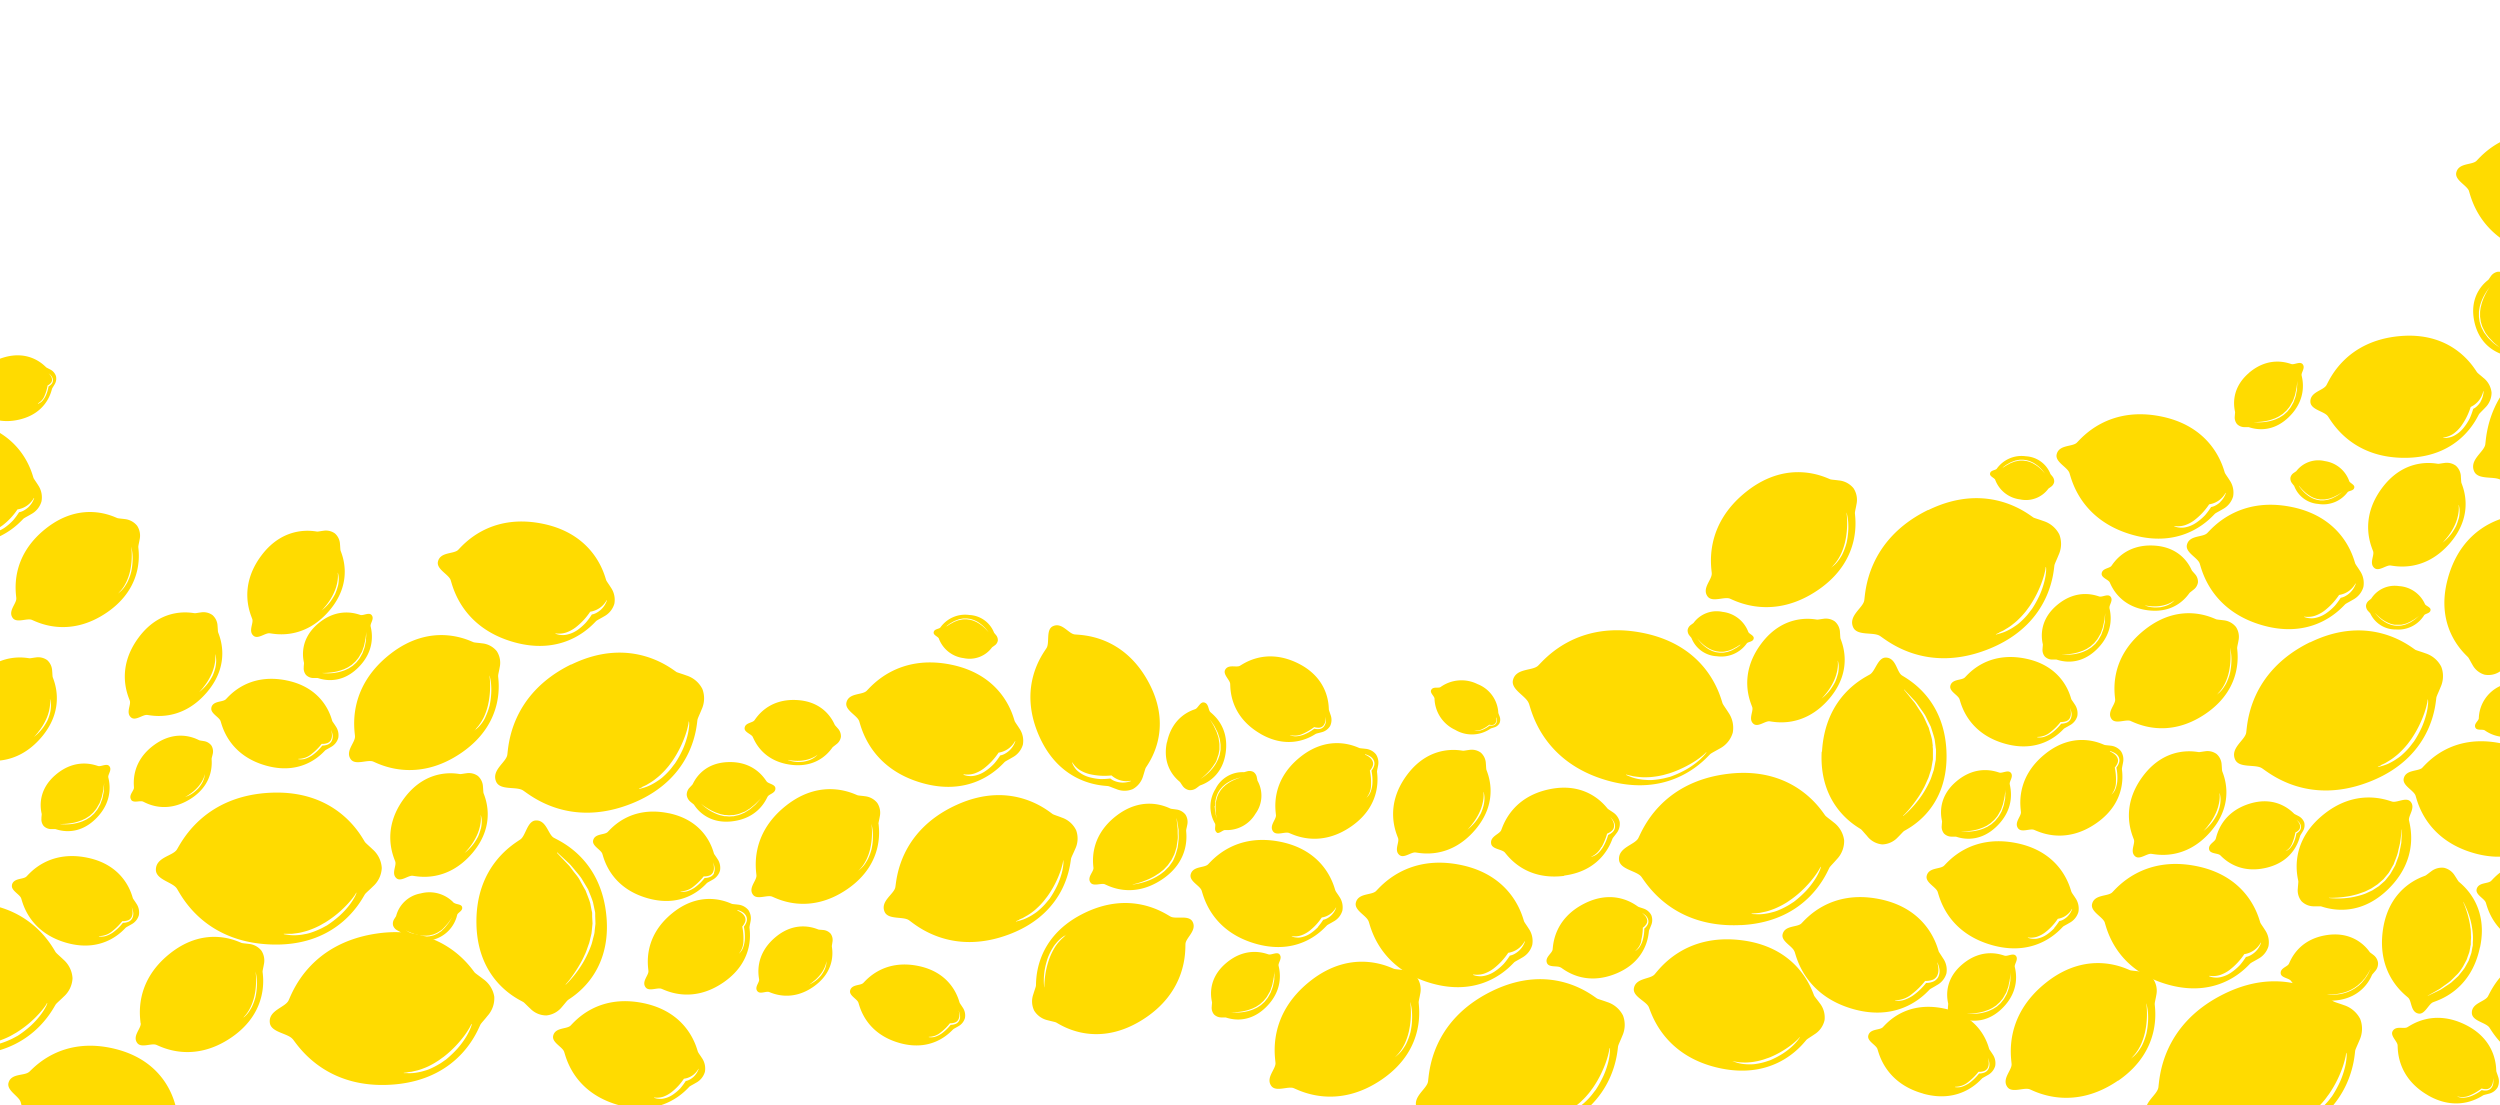 <svg xmlns="http://www.w3.org/2000/svg" viewBox="0 0 895.51 395.81" id="intro_lemons">
  <defs>
    <style>
      .\35 73a7001-2e6b-4939-ad6e-4175c6c39d12{fill:none;}.\39 971e6cf-643f-4e44-90f7-3f0bfd8b22c1{clip-path:url(#8130c237-785b-4c09-8abc-b7f8e6315f87);}.\32 3e4d4b5-c98b-4651-946b-5f3217e22699{fill:#ffdb00;}
    </style>
  </defs>
  <g id="4c1e2f47-c140-4ade-8d1c-fbb5105bef48" class="9971e6cf-643f-4e44-90f7-3f0bfd8b22c1" data-name="Layer 2" transform="scale(1.2) translate(-89.55 39.581)">
    <g id="89579918-c769-416f-a3c4-29b73206b75a" data-name="Layer 377">
      <g id="c4b8a40d-a654-4408-88c5-0b25bed0a5a1" data-name="Layer 163">
        <path id="1047958c-f2e8-411c-823f-a3b9d70405e7" d="M302.72 221.05a2.29 2.29 0 0 1-1.36 1.2 4.5 4.5 0 0 1-1.48.25 14.57 14.57 0 0 1-3 2.9 8.65 8.65 0 0 1-2 1 4.1 4.1 0 0 1-1.1.21 4.42 4.42 0 0 1-1.1-.06v-.07a6.06 6.06 0 0 0 3.92-1.46 17.16 17.16 0 0 0 3-3 4.49 4.49 0 0 0 1.55-.19 2 2 0 0 0 1.19-.95 3 3 0 0 0 .32-1.52 5.45 5.45 0 0 0-.28-1.55 5.59 5.59 0 0 1 .47 1.56 3 3 0 0 1-.24 1.71m-13.48-17.91c-11.56-2.39-17.24 4.7-18.2 5.62s-3.8.39-4.32 2.47c-.41 1.65 2.29 2.76 2.73 4s2.28 10.16 13.66 13.32 17.13-4.25 17.62-4.61c.29-.21 1-.56 1.59-.92a4.51 4.51 0 0 0 2.26-2.74 4.64 4.64 0 0 0-.76-3.5c-.36-.58-.81-1.19-1-1.5-.27-.54-2-9.77-13.6-12.16" class="23e4d4b5-c98b-4651-946b-5f3217e22699" data-name="Layer 265"/>
        <path id="65eddcfc-701e-4883-a400-4bc933f11e0d" d="M324.78 187.26s.57.11 1.44.2a12.68 12.68 0 0 0 3.19-.06 9.82 9.82 0 0 0 3-.94 6 6 0 0 0 1.21-.8 4.94 4.94 0 0 1-1.13 1 7.22 7.22 0 0 1-1.38.68 10.6 10.6 0 0 1-1.71.44 13.58 13.58 0 0 1-1.76.09 9.66 9.66 0 0 1-1.51-.18 7 7 0 0 1-1-.27l-.39-.12zm-10.53-6.86c.46.88 2.75 7.22 11.44 8.31s12.12-5 12.44-5.27.67-.52 1.07-.85a3.35 3.35 0 0 0 1.37-2.25 3.44 3.44 0 0 0-.93-2.49c-.33-.39-.72-.79-.87-1-.26-.37-2.54-6.95-11.28-7.46s-12.15 5.3-12.76 6.07-2.75.69-2.91 2.28c-.13 1.26 2 1.78 2.43 2.65" class="23e4d4b5-c98b-4651-946b-5f3217e22699" data-name="Layer 264"/>
        <path id="9da512ca-b92d-431a-91d4-921a0f6fb776" d="M393.73 234.94l1.08-.46 1.33-.76a13.33 13.33 0 0 0 1.49-1 14.46 14.46 0 0 0 1.55-1.3 18.68 18.68 0 0 0 1.51-1.55c.5-.54.93-1.16 1.4-1.74a29.13 29.13 0 0 0 2.31-3.74 30.1 30.1 0 0 0 1.55-3.51 22.72 22.72 0 0 0 .78-2.6c.09-.32.1-.56.14-.73s0-.27 0-.27h.1v.26a5.29 5.29 0 0 1 0 .81 16.44 16.44 0 0 1-.5 2.74 23 23 0 0 1-1.35 3.7 29.49 29.49 0 0 1-2.27 3.93c-.51.59-1 1.22-1.51 1.77a19.27 19.27 0 0 1-1.61 1.56 10.24 10.24 0 0 1-1.68 1.26 14.06 14.06 0 0 1-1.62.94 11.56 11.56 0 0 1-2.61 1c-.65.18-1 .25-1 .25v-.09l.95-.4m-18.84-34.25c-17.12 7.9-17.74 22.4-18.12 24.49s-4.52 4.11-3.23 7.28c1 2.52 5.54 1.37 7.29 2.57s12.5 10.9 30.1 4.16 18-21.72 18.32-22.64c.17-.55.75-1.66 1.17-2.69a7.23 7.23 0 0 0 .33-5.66 7.36 7.36 0 0 0-4.26-3.79c-1-.4-2.16-.76-2.66-1-.86-.43-11.82-10.62-28.93-2.72" class="23e4d4b5-c98b-4651-946b-5f3217e22699" data-name="Layer 263"/>
        <path id="b9ea0194-27be-4d18-9d15-74348bf9da3c" d="M308.69 204.08h-.49l-1 .06-1-.09h-.48l-.46-.11c-.31-.08-.61-.13-.9-.22a13.36 13.36 0 0 1-1.63-.65 12.7 12.7 0 0 1-1.38-.75 14.88 14.88 0 0 1-1.9-1.4 8.18 8.18 0 0 1-.65-.61 8.23 8.23 0 0 0 .69.56 18.4 18.4 0 0 0 2 1.26 12.28 12.28 0 0 0 1.39.68c.49.24 1.05.38 1.61.59.28.08.58.13.88.2l.45.1h.46l.93.08.93-.07h.47l.46-.1.91-.2c.59-.18 1.14-.45 1.7-.65s1-.6 1.48-.87.84-.66 1.23-.95l.54-.46c.17-.14.31-.3.45-.43l.73-.72.64-.63-.6.67-.68.77c-.14.15-.27.31-.43.47l-.53.46c-.38.31-.76.69-1.21 1l-1.5.94c-.57.23-1.14.51-1.75.71l-.95.22-.48.11m10.09-5.85c.44-.79 2.39-1 2.3-2.5-.07-1.16-2.05-1.31-2.6-2s-3.56-6.1-11.6-5.79-10.27 6.31-10.52 6.64-.53.57-.84.93a3.08 3.08 0 0 0-.91 2.24 3.13 3.13 0 0 0 1.21 2.11c.35.3.77.6.94.77s3.32 5.9 11.32 5 10.25-6.62 10.69-7.41" class="23e4d4b5-c98b-4651-946b-5f3217e22699" data-name="Layer 262"/>
        <path id="fceddf11-2223-4d44-a9cf-45b2618d67d8" d="M350.11 211.08a20.22 20.22 0 0 1-.39 2.79 15.87 15.87 0 0 1-.95 2.67 7 7 0 0 1-.63 1.14 8.63 8.63 0 0 1-.67 1 7.29 7.29 0 0 1-1.22 1.24l-.49.42.44-.47a8.71 8.71 0 0 0 1.08-1.31 8.57 8.57 0 0 0 .6-1 9.16 9.16 0 0 0 .56-1.13 15.51 15.51 0 0 0 .86-2.61 21.45 21.45 0 0 0 .54-5.13 18.9 18.9 0 0 0-.16-2.34 14.36 14.36 0 0 1 .39 2.35 17.18 17.18 0 0 1 0 2.45m1.7-4.77c0-.42.25-1.33.38-2.14a5.37 5.37 0 0 0-.74-4.15 5.46 5.46 0 0 0-3.74-2c-.8-.12-1.7-.17-2.1-.27-.7-.16-10.37-5.61-21.37 3.08s-8.94 19.27-8.85 20.85-2.52 3.73-1.04 5.73c1.18 1.64 4.24 0 5.71.58s10.92 5.7 22.47-2.24 9.27-18.83 9.32-19.55" class="23e4d4b5-c98b-4651-946b-5f3217e22699" data-name="Layer 261"/>
        <path id="91846ca3-cae3-4f5a-9565-b0c094089df5" d="M332.22 253.48a12.17 12.17 0 0 0 2.2-2.15 9.38 9.38 0 0 0 1.5-2.66 5.72 5.72 0 0 0 .31-1.35 4.7 4.7 0 0 1-.14 1.43 6.87 6.87 0 0 1-.52 1.38 10.13 10.13 0 0 1-.9 1.44 13 13 0 0 1-1.17 1.22 9.34 9.34 0 0 1-1.18.87 7 7 0 0 1-.91.5l-.35.17s.48-.3 1.14-.81m-16.56 2.77c.75 1 2.57-.07 3.47.24s6.74 3.19 13.55-1.78 5.19-11.44 5.2-11.87c0-.25.12-.8.18-1.29a3.19 3.19 0 0 0-.54-2.46 3.34 3.34 0 0 0-2.31-1.11c-.49-.05-1-.07-1.28-.12-.43-.08-6.41-3.15-12.87 2.26s-5 11.7-4.89 12.64-1.46 2.3-.52 3.5" class="23e4d4b5-c98b-4651-946b-5f3217e22699" data-name="Layer 260"/>
        <path id="56f4fe82-1963-44ab-a7cd-e471c1732dcb" d="M528.84 206.61a17.16 17.16 0 0 0 2.31-3.65 13.36 13.36 0 0 0 1.21-4.14 8.16 8.16 0 0 0 0-2h.05a6.74 6.74 0 0 1 .26 2 10 10 0 0 1-.27 2.07 14.51 14.51 0 0 1-.78 2.26 18.32 18.32 0 0 1-1.21 2 13.26 13.26 0 0 1-1.33 1.58 9.77 9.77 0 0 1-1.08 1l-.42.35s.55-.56 1.3-1.48m-21.59 9.05c1.32 1.08 3.46-.91 4.78-.77s10.13 2.25 17.82-6.75 3.46-17.38 3.34-18c-.07-.35-.08-1.14-.15-1.83a4.52 4.52 0 0 0-1.51-3.22 4.6 4.6 0 0 0-3.48-.8c-.68.08-1.42.23-1.77.24-.6 0-9.67-2.3-16.75 7.19s-3.1 17.66-2.68 18.93-1.27 3.62.39 5" class="23e4d4b5-c98b-4651-946b-5f3217e22699" data-name="Layer 256"/>
        <path id="ca1cd77b-64f2-4679-a1d5-503dd10c1ece" d="M483.05 237.09a14 14 0 0 1-2.24 1.91 7.65 7.65 0 0 1-2.74 1.18 4.51 4.51 0 0 1-1.5.09 4.65 4.65 0 0 1-1.42-.32v-.09a6.2 6.2 0 0 0 1.38.05 5.92 5.92 0 0 0 1.36-.26 8.87 8.87 0 0 0 2.44-1.3 16.93 16.93 0 0 0 3.77-4.06 5.75 5.75 0 0 0 4.22-2.95h.08a5.82 5.82 0 0 1-1.53 2.38 5.74 5.74 0 0 1-1.22.87 3.63 3.63 0 0 1-1.11.38 18.27 18.27 0 0 1-1.56 2.11m2.67-.45c.35-.25 1.19-.67 1.9-1.1a5.39 5.39 0 0 0 2.7-3.27 5.55 5.55 0 0 0-.91-4.19c-.43-.69-1-1.42-1.16-1.8-.33-.65-2.44-11.68-16.27-14.54s-20.62 5.62-21.77 6.72-4.55.46-5.17 3c-.49 2 2.74 3.3 3.27 4.8s2.73 12.15 16.33 15.93 20.49-5.08 21.07-5.51" class="23e4d4b5-c98b-4651-946b-5f3217e22699" data-name="Layer 255"/>
        <path id="fd0faa6c-ac46-4e7a-9487-b4be6a1f4f11" d="M567.63 213.26a17.19 17.19 0 0 0 1.64-4 4.52 4.52 0 0 0 1.35-.78 2 2 0 0 0 .73-1.34 2.94 2.94 0 0 0-.29-1.53 5.46 5.46 0 0 0-.86-1.32 5.56 5.56 0 0 1 1 1.26 3 3 0 0 1 .44 1.67 2.3 2.3 0 0 1-.79 1.63 4.5 4.5 0 0 1-1.27.81 14.59 14.59 0 0 1-1.67 3.85 8.71 8.71 0 0 1-1.45 1.7 4.13 4.13 0 0 1-.93.62 4.48 4.48 0 0 1-1 .37v-.05a6.08 6.08 0 0 0 3-2.87m-11.06 8.5c11.71-1.52 14.15-10.59 14.46-11.11.19-.31.7-.9 1.11-1.47a4.52 4.52 0 0 0 1-3.4 4.63 4.63 0 0 0-2.06-2.93c-.56-.39-1.21-.78-1.48-1-.46-.39-5.66-8.21-17.24-5.9s-14.07 11.05-14.6 12.27-3.36 1.84-3 4c.26 1.69 3.18 1.65 4.07 2.63s6 8.48 17.74 7" class="23e4d4b5-c98b-4651-946b-5f3217e22699" data-name="Layer 253"/>
        <path id="38efc65a-ccc5-4ea5-91e5-7fa134b922d2" d="M497.04 185.56a5.47 5.47 0 0 1 1.48.63 2.92 2.92 0 0 1 1.13 1.26 2.26 2.26 0 0 1 0 1.79 4.46 4.46 0 0 1-.72 1.24 14.38 14.38 0 0 1 .27 4.13 8.57 8.57 0 0 1-.5 2.14 4.07 4.07 0 0 1-.53 1 4.39 4.39 0 0 1-.73.8 6 6 0 0 0 1.37-3.9 17 17 0 0 0-.36-4.2 4.46 4.46 0 0 0 .83-1.3 2 2 0 0 0 0-1.5 2.9 2.9 0 0 0-.94-1.2 5.33 5.33 0 0 0-1.35-.77zm3.55 5.23c0-.35.2-1.11.31-1.78a4.46 4.46 0 0 0-.64-3.44 4.53 4.53 0 0 0-3.12-1.63c-.66-.09-1.41-.13-1.74-.21-.58-.13-8.65-4.61-17.73 2.67s-7.32 16.06-7.24 17.37-2.1 3.13-.86 4.84c1 1.36 3.52 0 4.75.45s9.1 4.67 18.65-2 7.59-15.69 7.63-16.29" class="23e4d4b5-c98b-4651-946b-5f3217e22699" data-name="Layer 252"/>
        <path id="ad2128c3-a11a-42b8-b755-5533191c5de9" d="M536.31 174.6a3.23 3.23 0 0 1 .07.94 1.73 1.73 0 0 1-.35.94 1.34 1.34 0 0 1-.93.51 2.63 2.63 0 0 1-.88 0 8.49 8.49 0 0 1-2.09 1.26 5.06 5.06 0 0 1-1.26.32 2.4 2.4 0 0 1-.65 0 2.59 2.59 0 0 1-.62-.17 3.55 3.55 0 0 0 2.41-.34 10 10 0 0 0 2.11-1.32 2.64 2.64 0 0 0 .91.08 1.17 1.17 0 0 0 .8-.39 1.71 1.71 0 0 0 .38-.82 3.15 3.15 0 0 0 0-.91zm-1.78 3.28c.19-.08.64-.19 1-.32a2.63 2.63 0 0 0 1.63-1.27 2.68 2.68 0 0 0 0-2.08c-.13-.37-.31-.78-.36-1a9.7 9.7 0 0 0-6.2-8.58 10.7 10.7 0 0 0-11.07.9c-.66.4-2.21-.26-2.77.86-.44.89 1 1.85 1 2.61a10.59 10.59 0 0 0 6.17 9.28 9.78 9.78 0 0 0 10.61-.4" class="23e4d4b5-c98b-4651-946b-5f3217e22699" data-name="Layer 250"/>
        <path id="cf77fe27-dccb-4625-811d-1dbb6e50e1bb" d="M638.11 161.76a14.47 14.47 0 0 1-.78 2.26 18.39 18.39 0 0 1-1.21 2 13.16 13.16 0 0 1-1.33 1.58 9.65 9.65 0 0 1-1.08 1l-.42.35s.55-.56 1.3-1.48a17.18 17.18 0 0 0 2.31-3.65 13.35 13.35 0 0 0 1.21-4.14 8.13 8.13 0 0 0 0-2h.05a6.74 6.74 0 0 1 .26 2 10 10 0 0 1-.27 2.07m.64-12.59a4.53 4.53 0 0 0-1.51-3.22 4.6 4.6 0 0 0-3.48-.8c-.68.08-1.42.23-1.77.24-.6 0-9.67-2.3-16.75 7.19s-3.1 17.66-2.68 18.93-1.27 3.62.39 5c1.32 1.08 3.46-.91 4.78-.77s10.13 2.25 17.82-6.75 3.46-17.38 3.34-18c-.07-.35-.08-1.14-.15-1.83" class="23e4d4b5-c98b-4651-946b-5f3217e22699" data-name="Layer 249"/>
        <path id="eaef950f-5f12-4937-a149-230a7c7dcf18" d="M574.93 191.62l1.08.26 1.25.29 1.65.19a14.39 14.39 0 0 0 2 .07 15.63 15.63 0 0 0 2.18-.14 19.91 19.91 0 0 0 2.31-.38c.79-.14 1.55-.41 2.34-.61a31.62 31.62 0 0 0 4.41-1.79 32.9 32.9 0 0 0 3.58-2.03 24.49 24.49 0 0 0 2.35-1.77c.28-.23.45-.43.59-.55l.17-.24h.09l-.13.26a5.82 5.82 0 0 1-.54.69 17.68 17.68 0 0 1-2.19 2.08 24.86 24.86 0 0 1-3.55 2.37 32 32 0 0 1-4.51 2c-.82.19-1.62.44-2.45.57a20.94 20.94 0 0 1-2.41.33 11.05 11.05 0 0 1-2.28 0 15 15 0 0 1-2-.22 12.49 12.49 0 0 1-2.91-.83c-.68-.26-1-.43-1-.43zm-29-21.23c.76 2.18 4 17.61 23.66 23.08s29.68-7.36 30.53-8c.5-.37 1.72-1 2.75-1.59a7.81 7.81 0 0 0 3.91-4.74 8 8 0 0 0-1.32-6.07c-.62-1-1.41-2.06-1.68-2.61-.48-.94-3.53-16.92-23.57-21.06s-29.87 8.14-31.54 9.73-6.59.67-7.49 4.28c-.71 2.87 4 4.78 4.73 7" class="23e4d4b5-c98b-4651-946b-5f3217e22699" data-name="Layer 248"/>
        <path id="3b2f885a-85f9-4673-b49c-4a141c358f8a" d="M609.04 152.96l-.62.46c-.12.09-.24.19-.38.28l-.46.26c-.32.17-.66.39-1 .56l-1.24.47c-.45.08-.91.2-1.39.26h-1.1l-.36-.05-.73-.1-.69-.21-.34-.11-.32-.15c-.21-.1-.43-.19-.63-.3a10.27 10.27 0 0 1-1.1-.73 9.29 9.29 0 0 1-.9-.76 11.27 11.27 0 0 1-1.19-1.31 6.43 6.43 0 0 1-.39-.55 6.43 6.43 0 0 0 .43.52 13.69 13.69 0 0 0 1.25 1.23 9.2 9.2 0 0 0 .92.71c.33.25.72.44 1.09.67.2.1.41.19.61.28l.31.14.33.1.67.19.69.09.35.05h1c.46 0 .9-.16 1.34-.23s.83-.29 1.21-.42.72-.36 1-.51l.46-.23c.14-.08.27-.17.4-.25l.64-.42.56-.37-.54.4m2.51-3.86a9.35 9.35 0 0 0-7.66-6 8.53 8.53 0 0 0-8.7 3.31c-.14.12-.47.34-.75.55a2.31 2.31 0 0 0-1 1.51 2.37 2.37 0 0 0 .58 1.74c.22.27.48.56.57.71a8.55 8.55 0 0 0 7.57 5.42 9.33 9.33 0 0 0 8.94-3.85c.44-.52 1.91-.41 2.06-1.49.12-.86-1.31-1.27-1.61-1.89" class="23e4d4b5-c98b-4651-946b-5f3217e22699" data-name="Layer 247"/>
        <path id="c901ba00-c170-42d8-b3a2-2ac8bf67e458" d="M835.11 63.76l-.84-.63c-.16-.12-.34-.24-.51-.39l-.51-.5c-.35-.36-.76-.71-1.13-1.15l-1.08-1.44c-.28-.56-.61-1.12-.86-1.72l-.3-.95c0-.16-.11-.32-.15-.48l-.07-.5-.14-1v-1.49l.07-.48c.05-.32.09-.64.15-.94a14 14 0 0 1 .53-1.72 12.69 12.69 0 0 1 .66-1.48 15.39 15.39 0 0 1 1.27-2.06 8.78 8.78 0 0 1 .57-.72 8.78 8.78 0 0 0-.52.75 18.71 18.71 0 0 0-1.13 2.11 12.58 12.58 0 0 0-.59 1.47c-.21.52-.3 1.11-.47 1.69-.06.3-.09.6-.14.91l-.06.47v1.47l.15.95.06.48c0 .16.09.31.13.46l.28.91c.24.58.55 1.13.81 1.67s.69 1 1 1.43.74.8 1.07 1.17l.48.52c.16.16.33.29.48.42l.8.68.7.6-.73-.55m6 1.83c.69-.62 6-4.16 5-12.34s-7.29-9.93-7.65-10.15-.62-.49-1-.78a3.15 3.15 0 0 0-2.37-.73 3.23 3.23 0 0 0-2.06 1.42c-.28.39-.55.84-.71 1s-5.76 3.9-4.24 12 7.61 9.88 8.46 10.26 1.26 2.35 2.74 2.13c1.18-.17 1.17-2.21 1.87-2.83" class="23e4d4b5-c98b-4651-946b-5f3217e22699" data-name="Layer 246"/>
        <path id="54fbde97-27b7-474d-a7e1-ac1fdb84a31c" d="M655.24 259a7.82 7.82 0 0 0 5.06-1.89 22.09 22.09 0 0 0 3.92-3.89 5.8 5.8 0 0 0 2-.25 2.59 2.59 0 0 0 1.54-1.22 3.79 3.79 0 0 0 .41-2 7.07 7.07 0 0 0-.36-2h.06a7.23 7.23 0 0 1 .61 2 3.87 3.87 0 0 1-.31 2.21 3 3 0 0 1-1.76 1.55 5.79 5.79 0 0 1-1.91.33 18.79 18.79 0 0 1-3.91 3.74 11.15 11.15 0 0 1-2.57 1.29 5.26 5.26 0 0 1-1.42.28 5.72 5.72 0 0 1-1.42-.07zm-30-14.53c.57 1.62 2.95 13.12 17.64 17.2s22.12-5.49 22.76-5.95c.38-.27 1.28-.72 2-1.19a5.82 5.82 0 0 0 2.92-3.53 6 6 0 0 0-1-4.52c-.47-.75-1-1.54-1.25-1.94-.36-.7-2.63-12.61-17.56-15.7s-22.26 6.07-23.5 7.25-4.91.5-5.58 3.19c-.53 2.14 3 3.56 3.53 5.18" class="23e4d4b5-c98b-4651-946b-5f3217e22699" data-name="Layer 245"/>
        <path id="a4b195c8-b01d-4a45-9cc8-33398025823f" d="M613.52 233.04l1.27-.12 1.63-.34a14.38 14.38 0 0 0 1.88-.56 15.61 15.61 0 0 0 2-.82 20.16 20.16 0 0 0 2.07-1.09c.7-.38 1.34-.88 2-1.32a31.64 31.64 0 0 0 3.63-3.09 32.71 32.71 0 0 0 2.77-3.11 24.52 24.52 0 0 0 1.68-2.42c.2-.3.29-.55.39-.71l.09-.28h.1v.29a5.76 5.76 0 0 1-.3.83 17.78 17.78 0 0 1-1.43 2.66 24.82 24.82 0 0 1-2.62 3.37 32.06 32.06 0 0 1-3.66 3.29c-.72.44-1.4.94-2.14 1.32a21.13 21.13 0 0 1-2.19 1.07 11.07 11.07 0 0 1-2.16.73 15.17 15.17 0 0 1-2 .43 12.5 12.5 0 0 1-3 .13c-.72 0-1.13-.08-1.13-.08v-.1l1.11-.09m-4.28 3.54c20.42-1 25.86-16.38 26.47-17.24.36-.51 1.33-1.46 2.11-2.38a7.84 7.84 0 0 0 2.22-5.74 8 8 0 0 0-3.16-5.34c-.91-.76-2-1.51-2.41-1.94-.75-.74-8.67-14.94-29-12.53s-25.79 17.18-26.87 19.21-6 2.72-5.76 6.43c.22 2.95 5.27 3.28 6.67 5.1s9.28 15.46 29.71 14.41" class="23e4d4b5-c98b-4651-946b-5f3217e22699" data-name="Layer 244"/>
        <path id="4e63c029-f5c0-436d-8749-3f603edfec8f" d="M579.45 241.08a15.16 15.16 0 0 0 .48-3.73 4 4 0 0 0 1-1 1.77 1.77 0 0 0 .31-1.3 2.58 2.58 0 0 0-.6-1.23 4.75 4.75 0 0 0-1-.92 4.85 4.85 0 0 1 1.17.83 2.62 2.62 0 0 1 .75 1.31 2 2 0 0 1-.29 1.57 3.93 3.93 0 0 1-.89 1 12.89 12.89 0 0 1-.53 3.66 7.67 7.67 0 0 1-.84 1.77 3.63 3.63 0 0 1-.64.74 3.9 3.9 0 0 1-.79.56 5.36 5.36 0 0 0 1.92-3.14m-24.06 8c1 .63 7.06 5.79 16.63 1.79s9.56-12.25 9.71-12.77c.09-.3.39-.93.6-1.5a4 4 0 0 0 .09-3.12 4.06 4.06 0 0 0-2.41-2c-.56-.2-1.2-.38-1.48-.51-.48-.22-6.68-5.65-16-1s-9.4 12.62-9.57 13.78-2.42 2.34-1.66 4.06c.61 1.37 3.07.66 4.06 1.29" class="23e4d4b5-c98b-4651-946b-5f3217e22699" data-name="Layer 243"/>
        <path id="7817ee9b-b1d7-4257-b316-f5ecff4458d9" d="M233.04 207.87a14.46 14.46 0 0 1-.78 2.26 18.25 18.25 0 0 1-1.21 2 13.24 13.24 0 0 1-1.33 1.58 9.65 9.65 0 0 1-1.08 1l-.42.35s.55-.56 1.3-1.48a17.17 17.17 0 0 0 2.31-3.65 13.35 13.35 0 0 0 1.21-4.14 8.13 8.13 0 0 0 0-2h.05a6.74 6.74 0 0 1 .26 2 10 10 0 0 1-.27 2.07m.64-12.59a4.53 4.53 0 0 0-1.51-3.22 4.6 4.6 0 0 0-3.48-.8c-.68.08-1.42.23-1.77.24-.6 0-9.67-2.3-16.74 7.19s-3.1 17.66-2.68 18.93-1.27 3.62.39 5c1.32 1.08 3.46-.91 4.78-.77s10.13 2.25 17.82-6.75 3.46-17.38 3.34-18c-.07-.35-.08-1.14-.15-1.83" class="23e4d4b5-c98b-4651-946b-5f3217e22699" data-name="Layer 242"/>
        <path id="e05eec78-8da0-4daf-90eb-68139f37fd83" d="M255.86 214.85l1.44 1.33 1.65 1.53c.31.3.67.6 1 1l1 1.18c.66.84 1.46 1.69 2.16 2.7l2 3.32c.47 1.26 1.06 2.52 1.46 3.87l.44 2.09c.07.35.16.7.21 1.05v1.07l.08 2.15-.24 2.12c0 .35-.07.7-.13 1l-.26 1c-.18.67-.32 1.34-.53 2a30 30 0 0 1-1.5 3.56 27.66 27.66 0 0 1-1.7 3 33 33 0 0 1-3.14 4.11 18.71 18.71 0 0 1-1.36 1.41l-.06-.07a18.48 18.48 0 0 0 1.26-1.5 40.42 40.42 0 0 0 2.85-4.25 27.19 27.19 0 0 0 1.55-3c.55-1.07.88-2.3 1.35-3.51.19-.62.31-1.27.48-1.92l.24-1c.05-.33.07-.67.11-1l.2-2-.11-2.05v-1c0-.34-.13-.67-.19-1l-.39-2c-.37-1.3-.93-2.53-1.36-3.75-.66-1.12-1.26-2.23-1.83-3.28s-1.4-1.88-2-2.73l-.91-1.21c-.3-.37-.64-.69-.93-1l-1.54-1.63-1.35-1.43zm-10.05 44.71c.42.33 1.22 1.19 2 1.89a6.69 6.69 0 0 0 4.86 2.08 6.87 6.87 0 0 0 4.66-2.58c.67-.76 1.35-1.67 1.73-2 .65-.62 13-7.07 11.54-24.68s-14.03-22.79-15.75-23.79-2.17-5.29-5.35-5.15c-2.53.11-3 4.46-4.56 5.62s-13.5 7.59-13.17 25.26 13.32 22.79 14 23.34" class="23e4d4b5-c98b-4651-946b-5f3217e22699" data-name="Layer 241"/>
        <path id="6f218d50-1782-4d8d-9660-c6e1ffef2b92" d="M793.45 254.75l-.66.49-.34.24-.36.21-.73.41-.75.32-.37.16-.38.12c-.25.08-.5.16-.74.23a13.85 13.85 0 0 1-1.4.28 12.2 12.2 0 0 1-1.23.13 12.65 12.65 0 0 1-1.78 0 6.38 6.38 0 0 1-.65-.08 6.45 6.45 0 0 0 .66 0 16.35 16.35 0 0 0 1.8-.07c.38 0 .78-.08 1.22-.16s.89-.2 1.36-.3c.24-.07.47-.15.71-.23l.36-.12.36-.15.72-.32.69-.4.35-.19.32-.23.64-.46c.4-.33.76-.68 1.12-1s.61-.71.91-1 .48-.68.7-1l.31-.44c.09-.14.16-.28.23-.41l.38-.67.33-.59-.29.6-.33.68c-.07.13-.12.27-.21.42l-.29.46c-.21.31-.4.67-.67 1l-.9 1.09c-.37.34-.74.72-1.15 1.06m4.21-3.41c.15-.22.56-.65.89-1.06a3.41 3.41 0 0 0 .91-2.51 3.48 3.48 0 0 0-1.37-2.37c-.4-.32-.88-.64-1.07-.82s-3.92-6.4-12.71-5.14-11 7.73-11.47 8.62-2.6 1.25-2.43 2.85c.13 1.28 2.32 1.37 3 2.15s4.19 6.61 13 5.95 11.06-7.38 11.31-7.76" class="23e4d4b5-c98b-4651-946b-5f3217e22699" data-name="Layer 240"/>
        <path id="ece7f43c-e3a5-4c2a-80d7-1ade7c2135c3" d="M749.07 251.7a7.12 7.12 0 0 0 1.6.06 6.91 6.91 0 0 0 1.58-.3 10.3 10.3 0 0 0 2.84-1.51 19.65 19.65 0 0 0 4.39-4.72 6.69 6.69 0 0 0 4.91-3.43l.09.05a6.77 6.77 0 0 1-1.78 2.76 6.66 6.66 0 0 1-1.42 1 4.24 4.24 0 0 1-1.31.46 21.4 21.4 0 0 1-1.8 2.44 16.23 16.23 0 0 1-2.61 2.22 8.86 8.86 0 0 1-3.19 1.38 5.28 5.28 0 0 1-1.74.1 5.47 5.47 0 0 1-1.65-.38zm-31.24-15.87c.61 1.75 3.17 14.14 19 18.53s23.83-5.91 24.52-6.41c.4-.29 1.38-.78 2.21-1.28a6.28 6.28 0 0 0 3.14-3.81 6.46 6.46 0 0 0-1.06-4.87c-.5-.81-1.13-1.66-1.35-2.09-.38-.75-2.84-13.59-18.92-16.91s-24 6.54-25.32 7.81-5.29.54-6 3.44c-.57 2.3 3.19 3.83 3.8 5.58" class="23e4d4b5-c98b-4651-946b-5f3217e22699" data-name="Layer 239"/>
        <path id="2b0acaed-3e00-482d-be59-d79e5d9976b1" d="M719.42 184.62a5.44 5.44 0 0 1 1.48.63 2.92 2.92 0 0 1 1.13 1.23 2.26 2.26 0 0 1 0 1.79 4.46 4.46 0 0 1-.74 1.28 14.42 14.42 0 0 1 .27 4.13 8.57 8.57 0 0 1-.5 2.14 4.07 4.07 0 0 1-.53 1 4.39 4.39 0 0 1-.73.8 6 6 0 0 0 1.37-3.9 17 17 0 0 0-.36-4.2 4.46 4.46 0 0 0 .83-1.3 2 2 0 0 0 0-1.5 2.91 2.91 0 0 0-.94-1.2 5.33 5.33 0 0 0-1.35-.77zm3.55 5.23c0-.35.2-1.11.31-1.78a4.47 4.47 0 0 0-.64-3.44 4.53 4.53 0 0 0-3.12-1.63c-.66-.09-1.41-.13-1.74-.21-.58-.13-8.65-4.61-17.73 2.67s-7.32 16.06-7.24 17.37-2.1 3.13-.86 4.84c1 1.36 3.52 0 4.75.45s9.1 4.67 18.65-2 7.58-15.64 7.58-16.27" class="23e4d4b5-c98b-4651-946b-5f3217e22699" data-name="Layer 238"/>
        <path id="b515f407-6fe1-4314-8374-1988fa67e9e1" d="M801.49 223.32l-.61.54-1.22 1.08-1.35.87c-.23.14-.44.3-.67.43l-.71.33c-.48.21-.94.45-1.41.64a22.48 22.48 0 0 1-2.8.82 20.77 20.77 0 0 1-2.58.44 24.89 24.89 0 0 1-3.91.12 13.85 13.85 0 0 1-1.48-.12v-.07a13.77 13.77 0 0 0 1.48 0 30.37 30.37 0 0 0 3.86-.36 20.39 20.39 0 0 0 2.51-.53c.89-.19 1.77-.59 2.7-.88.46-.18.89-.42 1.35-.64l.68-.33c.22-.13.43-.28.64-.42l1.29-.85 1.15-1 .59-.51c.17-.19.33-.4.5-.6l1-1.19c.58-.84 1-1.76 1.54-2.6.33-.93.7-1.81 1-2.66s.43-1.72.63-2.5l.27-1.12c.07-.36.1-.71.15-1l.22-1.69.19-1.48h.07l-.09 1.49-.1 1.71c0 .33 0 .68-.08 1l-.22 1.15c-.17.79-.29 1.67-.54 2.57l-1 2.76c-.51.88-1 1.83-1.56 2.72l-1 1.26c-.17.21-.33.43-.51.63m7.17-18c-.24-1.49 2.06-3.82.45-5.63-1.28-1.44-4 .4-5.47 0s-10.92-4.32-21.09 4.35-6.94 18.78-6.92 19.47c0 .41-.11 1.29-.15 2.07a5.12 5.12 0 0 0 1.11 3.86 5.2 5.2 0 0 0 3.74 1.51h2c.68.09 10.39 4.3 20-5s6.59-19.17 6.35-20.66" class="23e4d4b5-c98b-4651-946b-5f3217e22699" data-name="Layer 237"/>
        <path id="a5cdef5d-6db9-4ec3-9625-a56d3d77729f" d="M702.77 237.48a14 14 0 0 1-2.24 1.91 7.63 7.63 0 0 1-2.74 1.18 4.51 4.51 0 0 1-1.5.09 4.65 4.65 0 0 1-1.42-.32v-.09a6.19 6.19 0 0 0 1.38.05 5.92 5.92 0 0 0 1.35-.26 8.85 8.85 0 0 0 2.44-1.3 16.91 16.91 0 0 0 3.77-4.06 5.75 5.75 0 0 0 4.22-2.95h.08a5.82 5.82 0 0 1-1.53 2.38 5.74 5.74 0 0 1-1.22.87 3.63 3.63 0 0 1-1.11.38 18.39 18.39 0 0 1-1.56 2.11m2.67-.45c.35-.25 1.19-.67 1.9-1.1a5.39 5.39 0 0 0 2.7-3.27 5.55 5.55 0 0 0-.91-4.19c-.43-.69-1-1.42-1.16-1.8-.33-.65-2.44-11.68-16.27-14.54s-20.62 5.62-21.77 6.72-4.55.46-5.17 3c-.49 2 2.74 3.3 3.27 4.8s2.73 12.15 16.33 15.93 20.49-5.08 21.07-5.51" class="23e4d4b5-c98b-4651-946b-5f3217e22699" data-name="Layer 236"/>
        <path id="82e7276a-9234-44d4-b2d8-457f45ff2935" d="M854.8 241.12a6.06 6.06 0 0 0 3.92-1.46 17.17 17.17 0 0 0 3-3 4.51 4.51 0 0 0 1.55-.19 2 2 0 0 0 1.19-.95 2.94 2.94 0 0 0 .32-1.52 5.49 5.49 0 0 0-.28-1.55 5.59 5.59 0 0 1 .47 1.56 3 3 0 0 1-.24 1.71 2.29 2.29 0 0 1-1.36 1.2 4.5 4.5 0 0 1-1.48.25 14.55 14.55 0 0 1-3 2.9 8.64 8.64 0 0 1-2 1 4.07 4.07 0 0 1-1.1.21 4.42 4.42 0 0 1-1.1-.06zm-23.22-11.26c.44 1.26 2.28 10.16 13.66 13.32s17.14-4.25 17.63-4.61c.29-.21 1-.56 1.59-.92a4.51 4.51 0 0 0 2.26-2.74 4.64 4.64 0 0 0-.76-3.5c-.36-.58-.81-1.19-1-1.5-.27-.54-2-9.77-13.6-12.16s-17.24 4.7-18.2 5.62-3.8.39-4.32 2.47c-.41 1.65 2.29 2.76 2.73 4" class="23e4d4b5-c98b-4651-946b-5f3217e22699" data-name="Layer 233"/>
        <path id="eed8cc57-f890-48a5-b366-2c5010f4496b" d="M821.23 253.72c-.73.58-1.5 1-2.16 1.48l-1 .64c-.32.18-.65.32-.94.47l-1.54.74-1.34.65v-.06l1.29-.74 1.48-.84c.28-.17.59-.32.89-.52l.93-.68c.64-.48 1.38-.94 2.07-1.53s1.33-1.31 2.06-2 1.26-1.56 1.81-2.42l.73-1.37c.12-.23.25-.45.36-.69l.25-.74.53-1.46.3-1.52c0-.25.11-.5.14-.75v-.76c0-.51.08-1 .08-1.5-.08-1 0-1.95-.21-2.85a20.6 20.6 0 0 0-.46-2.54 30.68 30.68 0 0 0-1.13-3.72 14.07 14.07 0 0 0-.58-1.37h.06a14.07 14.07 0 0 1 .67 1.33 24.94 24.94 0 0 1 1.36 3.68 20.86 20.86 0 0 1 .57 2.56 22.47 22.47 0 0 1 .3 2.92c0 .51 0 1-.05 1.55v.79c0 .26-.09.52-.14.79l-.29 1.59-.53 1.54-.27.77c-.12.24-.26.48-.39.71l-.78 1.41c-.59.88-1.3 1.67-1.92 2.48l-2.17 2m8.64-10.55c2.78-13.11-5.94-19.12-6.38-19.65-.26-.31-.7-1.09-1.14-1.73a5.09 5.09 0 0 0-3.23-2.37 5.2 5.2 0 0 0-3.88 1.1c-.63.45-1.28 1-1.62 1.2-.59.35-10.84 3-12.74 16.24s6.45 19.22 7.55 20.24.69 4.28 3.07 4.73c1.89.35 2.94-2.78 4.33-3.37s11.27-3.28 14-16.38" class="23e4d4b5-c98b-4651-946b-5f3217e22699" data-name="Layer 232"/>
        <path id="f28fa931-9d1b-46d6-a518-51ef77c9cddc" d="M309.72 232.07a5.47 5.47 0 0 1 1.48.63 2.92 2.92 0 0 1 1.13 1.26 2.26 2.26 0 0 1 0 1.79 4.46 4.46 0 0 1-.74 1.28 14.38 14.38 0 0 1 .27 4.13 8.57 8.57 0 0 1-.5 2.14 4.07 4.07 0 0 1-.53 1 4.39 4.39 0 0 1-.73.8 6 6 0 0 0 1.37-3.9 17 17 0 0 0-.36-4.2 4.47 4.47 0 0 0 .83-1.3 2 2 0 0 0 0-1.5 2.9 2.9 0 0 0-.94-1.2 5.32 5.32 0 0 0-1.35-.77zm3.55 5.23c0-.35.2-1.11.31-1.78a4.46 4.46 0 0 0-.64-3.44 4.53 4.53 0 0 0-3.12-1.63c-.66-.09-1.41-.13-1.74-.21-.58-.13-8.65-4.61-17.73 2.67s-7.32 16.06-7.24 17.37-2.1 3.13-.86 4.84c1 1.36 3.52 0 4.75.45s9.1 4.67 18.65-2 7.59-15.69 7.63-16.29" class="23e4d4b5-c98b-4651-946b-5f3217e22699" data-name="Layer 230"/>
        <path id="3a9d0e4d-5c1f-49c0-bb69-ea933eceffd6" d="M224.17 234.78l-.43.71c-.08.14-.17.29-.27.43l-.35.44c-.25.3-.5.65-.81 1l-1 1c-.42.26-.83.56-1.28.81l-.71.31-.36.15-.38.09-.76.18-.78.07h-1.51a10.65 10.65 0 0 1-1.38-.28 10 10 0 0 1-1.2-.4 12.07 12.07 0 0 1-1.7-.83 7 7 0 0 1-.6-.39 6.67 6.67 0 0 0 .63.35 14.56 14.56 0 0 0 1.73.72 9.92 9.92 0 0 0 1.19.34c.42.12.89.15 1.35.23h1.46l.74-.07.73-.19.37-.08.35-.14.69-.29c.44-.23.84-.52 1.24-.76s.71-.61 1-.9.57-.64.83-.93l.37-.42c.11-.14.2-.28.29-.41l.47-.67.41-.59-.37.62m1-4.84a10 10 0 0 0-10-2.93 9.17 9.17 0 0 0-7.34 6.76c-.09.18-.34.53-.53.85a2.48 2.48 0 0 0-.39 1.9 2.53 2.53 0 0 0 1.26 1.5c.32.19.7.37.85.48a9.13 9.13 0 0 0 9.67 2.38 10 10 0 0 0 7.38-7.5c.23-.69 1.74-1.17 1.46-2.31-.22-.91-1.81-.74-2.34-1.24" class="23e4d4b5-c98b-4651-946b-5f3217e22699" data-name="Layer 228"/>
        <path id="a09daf4e-2dcd-4ebc-af20-e74c3217fb8d" d="M452.24 201.01l.08-1.4c.12-.47.2-1 .35-1.46l.26-.67.15-.36.2-.33.41-.66.5-.58c.09-.1.16-.2.25-.29l.28-.25c.19-.16.37-.34.56-.48a10.67 10.67 0 0 1 1.17-.76 10.22 10.22 0 0 1 1.12-.55 11.93 11.93 0 0 1 1.78-.59 6.59 6.59 0 0 1 .7-.14 6.75 6.75 0 0 0-.68.19 14.49 14.49 0 0 0-1.72.69 9.87 9.87 0 0 0-1.08.58c-.38.21-.73.51-1.12.77-.18.15-.35.32-.53.48l-.27.24c-.08.09-.16.19-.24.28l-.48.57-.39.64-.2.31c-.05.11-.1.23-.15.34l-.29.68c-.15.47-.24.95-.36 1.4s-.08.93-.12 1.36 0 .85 0 1.23v.55c0 .17.05.34.07.49l.13.8.11.7-.16-.7-.18-.8c0-.15-.08-.32-.11-.49l-.05-.56c0-.39-.09-.81-.1-1.25m.56 7.95c.78.49 1.79-.73 2.51-.75a9.88 9.88 0 0 0 9.1-4.85 9.11 9.11 0 0 0 .63-9.86c-.06-.19-.12-.61-.21-1a2.44 2.44 0 0 0-1-1.62 2.48 2.48 0 0 0-1.92-.19c-.36.09-.74.22-.93.25a9 9 0 0 0-8.49 5 10 10 0 0 0-.14 10.34c.31.65-.43 2 .55 2.64" class="23e4d4b5-c98b-4651-946b-5f3217e22699" data-name="Layer 222"/>
        <path id="4fb5e2be-31cf-4894-89d0-4ef3a7461fd7" d="M146.02 197.59a12.64 12.64 0 0 0 2.44-2.06 9.87 9.87 0 0 0 1.78-2.65 6 6 0 0 0 .44-1.39 5 5 0 0 1-.27 1.47 7.3 7.3 0 0 1-.65 1.4 10.69 10.69 0 0 1-1.05 1.42 13.52 13.52 0 0 1-1.31 1.18 9.74 9.74 0 0 1-1.29.82 7.13 7.13 0 0 1-1 .44l-.37.15s.52-.27 1.25-.75m-17.29 1.55c.69 1.06 2.65.13 3.55.53s6.66 3.87 14.1-.77 6.32-11.51 6.37-12c0-.26.2-.82.3-1.33a3.36 3.36 0 0 0-.35-2.61 3.42 3.42 0 0 0-2.28-1.35c-.5-.09-1.05-.16-1.3-.23-.43-.12-6.33-3.8-13.44 1.32s-6.13 11.79-6.11 12.78-1.7 2.28-.83 3.61" class="23e4d4b5-c98b-4651-946b-5f3217e22699" data-name="Layer 221"/>
        <path id="7011726d-6a8a-4576-b2af-9cbafc2522e0" d="M174.25 239.17h2.39l1.65-.21a14.36 14.36 0 0 0 1.92-.41 15.69 15.69 0 0 0 2.09-.66 20.29 20.29 0 0 0 2.15-.92c.73-.33 1.41-.78 2.12-1.16a31.53 31.53 0 0 0 3.86-2.79 33 33 0 0 0 3-2.88 24.51 24.51 0 0 0 1.86-2.28c.22-.29.34-.52.44-.68l.11-.27h.1l-.06.29a5.88 5.88 0 0 1-.36.8 17.87 17.87 0 0 1-1.63 2.54 24.86 24.86 0 0 1-2.88 3.15 32.07 32.07 0 0 1-3.91 3c-.75.38-1.47.82-2.24 1.14a21 21 0 0 1-2.26.9 11.12 11.12 0 0 1-2.21.56 14.93 14.93 0 0 1-2 .27 12.52 12.52 0 0 1-3-.11c-.72-.09-1.12-.17-1.12-.17zm-31.92-13.53c1.26 1.93 8 16.15 28.48 16.72s27.06-14.28 27.74-15.09c.4-.48 1.44-1.35 2.29-2.21a7.83 7.83 0 0 0 2.67-5.54 8 8 0 0 0-2.73-5.57c-.85-.83-1.86-1.67-2.25-2.13-.68-.79-7.46-15.58-27.9-14.78s-27.06 15.08-28.3 17-6.24 2.24-6.25 6c0 3 5 3.68 6.25 5.61" class="23e4d4b5-c98b-4651-946b-5f3217e22699" data-name="Layer 219"/>
        <path id="2d46dec1-a19e-42c4-884d-76947bf96437" d="M372.17 147.24l.6-.45c.12-.08.23-.18.37-.27l.45-.25c.31-.17.64-.38 1-.54l1.2-.45c.44-.08.89-.19 1.35-.25h1.06l.35.05.71.1.67.21.33.11.31.14c.21.1.42.19.61.29a9.71 9.71 0 0 1 1.07.71 9.16 9.16 0 0 1 .88.74 11 11 0 0 1 1.15 1.28 6.13 6.13 0 0 1 .38.53 6.12 6.12 0 0 0-.41-.5 13.33 13.33 0 0 0-1.21-1.2 9.06 9.06 0 0 0-.89-.69c-.32-.25-.7-.43-1.06-.66-.19-.1-.39-.18-.6-.27l-.3-.14-.32-.1-.65-.19-.68-.09-.34-.05h-1c-.45 0-.88.15-1.3.22s-.8.28-1.18.4-.7.35-1 .5l-.45.23c-.14.08-.26.17-.38.24l-.62.41-.55.36.52-.39m-2.45 3.74a9.08 9.08 0 0 0 7.43 5.86 8.29 8.29 0 0 0 8.45-3.2c.13-.12.46-.33.73-.54a2.24 2.24 0 0 0 1-1.47 2.3 2.3 0 0 0-.56-1.69c-.21-.27-.46-.54-.56-.69a8.31 8.31 0 0 0-7.34-5.28 9.06 9.06 0 0 0-8.69 3.73c-.43.5-1.86.39-2 1.45-.12.84 1.27 1.24 1.56 1.84" class="23e4d4b5-c98b-4651-946b-5f3217e22699" data-name="Layer 218"/>
        <path id="d0207d4f-00d1-451c-987e-b0899a6ef702" d="M686.34 149.2l1.16-.53 1.42-.86a14.5 14.5 0 0 0 1.59-1.15 15.62 15.62 0 0 0 1.65-1.45 20 20 0 0 0 1.6-1.71c.54-.59 1-1.28 1.48-1.92a31.75 31.75 0 0 0 2.41-4.12 32.91 32.91 0 0 0 1.6-3.85 24.72 24.72 0 0 0 .79-2.84c.09-.35.1-.61.13-.8s0-.29 0-.29h.1l.05.29a5.69 5.69 0 0 1 0 .88 17.81 17.81 0 0 1-.48 3 25 25 0 0 1-1.37 4.05 32.09 32.09 0 0 1-2.38 4.32c-.54.65-1 1.35-1.59 2a21.18 21.18 0 0 1-1.71 1.74 11.18 11.18 0 0 1-1.8 1.4 15.07 15.07 0 0 1-1.74 1.06 12.54 12.54 0 0 1-2.81 1.12c-.7.21-1.1.3-1.1.3v-.1l1-.46m-21.22-36.65c-18.39 9-18.73 24.74-19.08 27s-4.82 4.57-3.33 8c1.18 2.71 6 1.35 8 2.61s13.83 11.54 32.77 3.8 19.05-24 19.35-25c.18-.6.77-1.82 1.21-2.94a7.85 7.85 0 0 0 .22-6.15 8 8 0 0 0-4.73-4c-1.11-.41-2.37-.78-2.91-1-.95-.45-13.08-11.25-31.47-2.27" class="23e4d4b5-c98b-4651-946b-5f3217e22699" data-name="Layer 217"/>
        <path id="ba04e8de-1a2f-4336-b44a-ab120c6ed450" d="M377.22 191.55a7.07 7.07 0 0 0 1.6.06 6.86 6.86 0 0 0 1.58-.3 10.28 10.28 0 0 0 2.84-1.51 19.65 19.65 0 0 0 4.39-4.72 6.69 6.69 0 0 0 4.91-3.43l.09.05a6.77 6.77 0 0 1-1.78 2.76 6.66 6.66 0 0 1-1.42 1 4.23 4.23 0 0 1-1.31.46 21.22 21.22 0 0 1-1.8 2.44 16.19 16.19 0 0 1-2.61 2.22 8.88 8.88 0 0 1-3.19 1.38 5.25 5.25 0 0 1-1.74.1 5.47 5.47 0 0 1-1.65-.38zm-29-24.89c-1.34 1.28-5.29.54-6 3.44-.57 2.3 3.19 3.83 3.8 5.58s3.17 14.14 19 18.53 23.83-5.91 24.52-6.41c.4-.29 1.38-.78 2.2-1.28a6.28 6.28 0 0 0 3.14-3.81 6.46 6.46 0 0 0-1.06-4.87c-.5-.81-1.13-1.66-1.35-2.09-.38-.75-2.84-13.58-18.92-16.91s-24 6.54-25.32 7.81" class="23e4d4b5-c98b-4651-946b-5f3217e22699" data-name="Layer 216"/>
        <path id="317ae251-c197-4ac5-86a4-d0375294f027" d="M409.67 188.03a7.07 7.07 0 0 0 1 1.27 6.86 6.86 0 0 0 1.24 1 10.28 10.28 0 0 0 3 1.22 19.65 19.65 0 0 0 6.44.37 6.69 6.69 0 0 0 5.77 1.59v.1a6.77 6.77 0 0 1-3.26.39 6.66 6.66 0 0 1-1.68-.45 4.23 4.23 0 0 1-1.19-.72 21.22 21.22 0 0 1-3 .17 16.19 16.19 0 0 1-3.38-.59 8.88 8.88 0 0 1-3.09-1.58 5.25 5.25 0 0 1-1.19-1.27 5.47 5.47 0 0 1-.77-1.51zm.65-38.24c-1.84-.22-3.79-3.73-6.48-2.44-2.14 1-.92 4.9-1.88 6.49s-8.86 11.46-2.15 26.45 19.76 14.58 20.57 14.79c.48.12 1.48.57 2.39.88a6.28 6.28 0 0 0 4.94 0 6.46 6.46 0 0 0 3.07-3.92c.3-.9.56-1.93.75-2.37.33-.77 8.65-10.85 1-25.36s-20.33-14.3-22.17-14.51" class="23e4d4b5-c98b-4651-946b-5f3217e22699" data-name="Layer 215"/>
        <path id="9608b36d-1746-4cbf-88cb-304fd2aacdcc" d="M281.27 195.31l1.16-.53 1.42-.86a14.59 14.59 0 0 0 1.59-1.15 15.61 15.61 0 0 0 1.65-1.45 20 20 0 0 0 1.6-1.71c.54-.59 1-1.28 1.48-1.92a31.75 31.75 0 0 0 2.41-4.12 32.91 32.91 0 0 0 1.6-3.85 24.74 24.74 0 0 0 .79-2.84c.08-.35.1-.61.13-.8s0-.29 0-.29h.1l.06.29a5.69 5.69 0 0 1 0 .88 17.82 17.82 0 0 1-.48 3 25 25 0 0 1-1.37 4.05 32.1 32.1 0 0 1-2.38 4.32c-.54.65-1 1.35-1.59 2a21 21 0 0 1-1.71 1.74 11.13 11.13 0 0 1-1.8 1.4 15.07 15.07 0 0 1-1.74 1.06 12.55 12.55 0 0 1-2.81 1.12c-.7.21-1.1.3-1.1.3v-.1l1-.46m-21.22-36.65c-18.39 9-18.73 24.74-19.08 27s-4.82 4.57-3.33 8c1.18 2.71 6 1.35 8 2.61s13.83 11.54 32.77 3.8 19.05-24 19.35-25c.18-.6.77-1.82 1.21-2.94a7.85 7.85 0 0 0 .22-6.15 8 8 0 0 0-4.73-4c-1.1-.41-2.37-.78-2.91-1-.94-.45-13.08-11.25-31.47-2.27" class="23e4d4b5-c98b-4651-946b-5f3217e22699" data-name="Layer 212"/>
        <path id="c8088517-e107-4bd7-a65c-8f6cbad09822" d="M687.5 99.86l.6-.45c.12-.08.23-.18.37-.27l.45-.25c.31-.17.64-.38 1-.54l1.2-.45c.44-.08.89-.19 1.35-.25h1.06l.35.05.71.1.67.21.33.11.31.14c.21.1.42.19.61.29a9.78 9.78 0 0 1 1.07.71 9.15 9.15 0 0 1 .88.74 11 11 0 0 1 1.15 1.28 6.43 6.43 0 0 1 .38.53 6.12 6.12 0 0 0-.41-.5 13.33 13.33 0 0 0-1.21-1.2 9.06 9.06 0 0 0-.89-.69c-.32-.25-.7-.43-1.06-.66-.19-.1-.4-.18-.6-.27l-.3-.14-.32-.1-.65-.19-.68-.09-.34-.05h-1c-.45 0-.88.15-1.3.22s-.8.28-1.18.4-.7.35-1 .5l-.45.23c-.14.08-.26.17-.38.24l-.62.41-.55.36.52-.39m-2.45 3.74a9.08 9.08 0 0 0 7.43 5.86 8.29 8.29 0 0 0 8.45-3.2c.13-.12.46-.33.73-.54a2.24 2.24 0 0 0 1-1.47 2.3 2.3 0 0 0-.56-1.69c-.21-.27-.46-.54-.56-.69a8.31 8.31 0 0 0-7.34-5.28 9.06 9.06 0 0 0-8.69 3.73c-.43.5-1.86.39-2 1.45-.12.84 1.27 1.24 1.56 1.84" class="23e4d4b5-c98b-4651-946b-5f3217e22699" data-name="Layer 210"/>
        <path id="7332d85c-4f19-4862-aea4-7c45e6079ef8" d="M689.71 251.58l-.06 1v.63l-.14.69c-.1.48-.17 1-.33 1.54l-.59 1.66c-.31.53-.58 1.1-.94 1.64l-.61.76c-.1.13-.2.26-.31.38l-.36.33-.73.65-.82.53c-.14.08-.27.18-.41.25l-.43.2c-.29.13-.56.27-.85.38a13.52 13.52 0 0 1-1.69.5 12.53 12.53 0 0 1-1.55.26 15 15 0 0 1-2.35.07 8.52 8.52 0 0 1-.89-.07 8.42 8.42 0 0 0 .89 0 18.22 18.22 0 0 0 2.32-.22 12.09 12.09 0 0 0 1.51-.32c.54-.11 1.06-.35 1.63-.53.27-.11.54-.25.81-.38l.41-.2.39-.25.78-.51.69-.63.35-.31.3-.36.59-.72c.35-.51.62-1.06.93-1.56s.42-1.09.63-1.6.26-1 .38-1.5l.16-.68c0-.22.06-.43.09-.62l.13-1 .11-.89-.05.9m1.56-5.9c-.77-.87-2.42.24-3.3 0s-6.57-2.6-12.7 2.62-4.18 11.3-4.16 11.72c0 .24-.07.77-.09 1.25a3.08 3.08 0 0 0 .67 2.32 3.13 3.13 0 0 0 2.25.87h1.22c.41.05 6.25 2.59 12-3s4-11.54 3.82-12.43 1.24-2.3.27-3.39" class="23e4d4b5-c98b-4651-946b-5f3217e22699" data-name="Layer 209"/>
        <path id="0a85b158-f062-4a60-aa47-6b14431f2983" d="M427.69 224.39a10.78 10.78 0 0 0 1.14-.25 23.92 23.92 0 0 0 2.91-1 16 16 0 0 0 1.84-.86c.65-.31 1.25-.77 1.92-1.17.32-.22.61-.49.93-.73l.47-.38c.15-.14.28-.29.42-.44l.84-.89.7-1 .36-.5c.1-.18.18-.37.28-.55l.55-1.1c.3-.76.48-1.54.72-2.28.09-.78.22-1.52.32-2.24s0-1.4 0-2v-.91c0-.29-.05-.56-.07-.82l-.14-1.34-.12-1.17h.05l.2 1.16.23 1.33c0 .26.1.53.13.82s0 .6 0 .92c0 .64.08 1.34 0 2.08l-.27 2.31c-.23.77-.42 1.59-.71 2.37l-.46 1.13c-.09.19-.18.39-.28.58l-.37.53-.74 1.05-.89.92c-.15.15-.29.31-.44.45l-.49.39c-.33.25-.64.52-1 .74a17.92 17.92 0 0 1-2 1.14 16.48 16.48 0 0 1-1.91.8 19.53 19.53 0 0 1-3 .8 11 11 0 0 1-1.16.17zm-8.33 0c1.1.44 8.17 4.44 17-1.41s7.21-14.09 7.26-14.64c0-.32.21-1 .31-1.61a4.06 4.06 0 0 0-.51-3.14 4.12 4.12 0 0 0-2.8-1.54c-.6-.1-1.28-.15-1.58-.23-.52-.13-7.76-4.37-16.17 2.05s-7 14.43-6.92 15.62-2 2.8-.88 4.38c.87 1.25 3.2.07 4.3.51" class="23e4d4b5-c98b-4651-946b-5f3217e22699" data-name="Layer 208"/>
        <path id="fcba4c55-c6d3-45fa-b2a8-e73789d93342" d="M729.85 141.15s.57.11 1.44.2a12.68 12.68 0 0 0 3.19-.06 9.79 9.79 0 0 0 3-.94 6 6 0 0 0 1.21-.8 5 5 0 0 1-1.13 1 7.22 7.22 0 0 1-1.38.68 10.57 10.57 0 0 1-1.71.44 13.58 13.58 0 0 1-1.76.08 9.65 9.65 0 0 1-1.51-.18 7 7 0 0 1-1-.27l-.39-.12zm-10.53-6.86c.46.88 2.75 7.22 11.44 8.31s12.12-5 12.45-5.27.67-.52 1.07-.85a3.35 3.35 0 0 0 1.37-2.25 3.44 3.44 0 0 0-.93-2.49c-.33-.39-.72-.79-.87-1-.26-.37-2.54-6.95-11.28-7.46s-12.16 5.3-12.76 6.07-2.75.69-2.91 2.28c-.13 1.26 2 1.78 2.43 2.65" class="23e4d4b5-c98b-4651-946b-5f3217e22699" data-name="Layer 206"/>
        <path id="87765ea4-8b76-485b-9d05-8bf27dfa74d5" d="M697.73 180.39a6.05 6.05 0 0 0 3.92-1.46 17.14 17.14 0 0 0 3-3 4.48 4.48 0 0 0 1.55-.19 2 2 0 0 0 1.19-.95 3 3 0 0 0 .32-1.52 5.51 5.51 0 0 0-.28-1.55 5.61 5.61 0 0 1 .47 1.56 3 3 0 0 1-.24 1.71 2.28 2.28 0 0 1-1.36 1.2 4.45 4.45 0 0 1-1.48.25 14.52 14.52 0 0 1-3 2.9 8.61 8.61 0 0 1-2 1 4.11 4.11 0 0 1-1.1.21 4.46 4.46 0 0 1-1.1-.06zm8.06-2.54c.29-.21 1-.56 1.58-.92a4.51 4.51 0 0 0 2.26-2.74 4.64 4.64 0 0 0-.76-3.5c-.36-.58-.81-1.19-1-1.5-.27-.54-2-9.77-13.6-12.16s-17.24 4.7-18.21 5.62-3.8.39-4.32 2.47c-.41 1.65 2.29 2.76 2.73 4s2.28 10.16 13.66 13.32 17.13-4.25 17.63-4.61" class="23e4d4b5-c98b-4651-946b-5f3217e22699" data-name="Layer 205"/>
        <path id="9630775e-e99e-470f-8d8b-50181bb37575" d="M714.93 152.67l-.36.33-.73.65-.82.52-.41.26-.43.2c-.29.13-.56.27-.85.38a13.35 13.35 0 0 1-1.69.5 12.52 12.52 0 0 1-1.55.26 14.87 14.87 0 0 1-2.35.07 8.18 8.18 0 0 1-.89-.07 8.58 8.58 0 0 0 .89 0 18.4 18.4 0 0 0 2.32-.22 12.32 12.32 0 0 0 1.51-.32c.54-.12 1.06-.35 1.63-.53.27-.11.54-.25.81-.38l.41-.2.39-.25.78-.51.69-.63.36-.31c.1-.11.2-.24.3-.36l.59-.72c.35-.51.62-1.06.93-1.56s.42-1.09.63-1.6.26-1 .38-1.5l.16-.67c0-.22.06-.43.09-.62l.13-1 .11-.89s0 .33-.05.9l-.06 1v.63l-.14.69c-.1.48-.17 1-.33 1.55l-.6 1.66c-.31.53-.58 1.1-.94 1.64l-.61.76c-.1.13-.2.26-.31.38m4.32-10.84c-.15-.89 1.24-2.3.27-3.39-.77-.87-2.42.24-3.3 0s-6.57-2.6-12.7 2.62-4.18 11.31-4.16 11.72c0 .24-.07.77-.09 1.25a3.08 3.08 0 0 0 .67 2.32 3.13 3.13 0 0 0 2.25.91h1.21c.41.05 6.25 2.59 12-3s4-11.54 3.82-12.43" class="23e4d4b5-c98b-4651-946b-5f3217e22699" data-name="Layer 204"/>
        <path id="0e3f32b7-70ed-4867-935d-225b3b5e3063" d="M688.17 197.04l-.06 1v.64l-.14.7c-.11.48-.17 1-.33 1.57l-.6 1.69c-.31.54-.59 1.12-1 1.66l-.62.77c-.11.13-.2.26-.31.38l-.37.33-.74.66-.83.53c-.14.09-.27.18-.41.26l-.44.2c-.29.13-.57.28-.86.39a13.73 13.73 0 0 1-1.71.5 12.72 12.72 0 0 1-1.58.27 15.1 15.1 0 0 1-2.39.08 8.69 8.69 0 0 1-.9-.08 8.55 8.55 0 0 0 .9 0 18.5 18.5 0 0 0 2.36-.22 12.47 12.47 0 0 0 1.53-.32c.55-.12 1.08-.36 1.65-.54.28-.11.55-.26.83-.39l.42-.2.39-.26.79-.52.7-.64.36-.31c.11-.12.2-.24.31-.36l.6-.73c.35-.51.63-1.07.94-1.59s.43-1.11.64-1.62.26-1.05.39-1.53l.17-.69c0-.22.06-.43.09-.63l.13-1 .11-.9-.05.91m1.59-6c-.78-.88-2.46.24-3.35 0s-6.67-2.64-12.89 2.66-4.24 11.48-4.23 11.9c0 .25-.07.79-.09 1.27a3.13 3.13 0 0 0 .68 2.36 3.18 3.18 0 0 0 2.29.92h1.23c.41.05 6.35 2.63 12.21-3.08s4-11.72 3.88-12.62 1.26-2.33.27-3.44" class="23e4d4b5-c98b-4651-946b-5f3217e22699" data-name="Layer 203"/>
        <path id="e4744d5c-1a4c-4f83-a385-78e9e6909338" d="M798.62 143.48a6.11 6.11 0 0 0 .44.48 13.47 13.47 0 0 0 1.29 1.12 9 9 0 0 0 .93.64c.33.23.72.38 1.1.59.2.09.41.15.61.24l.31.12.33.08.66.15h2.04c.44-.07.87-.2 1.29-.3s.78-.33 1.15-.48.67-.39 1-.56l.44-.25c.14-.09.25-.18.37-.27l.6-.44.52-.39-.5.42-.57.49c-.11.09-.22.2-.35.29l-.43.28c-.3.19-.61.42-1 .61l-1.17.52c-.43.11-.87.25-1.33.33l-.7.06h-.71l-.71-.06-.69-.16-.34-.09-.32-.13c-.21-.09-.43-.16-.63-.25a9.82 9.82 0 0 1-1.11-.64 9.13 9.13 0 0 1-.92-.68 10.94 10.94 0 0 1-1.23-1.21 6 6 0 0 1-.41-.51zm-2.81-2.28a2.3 2.3 0 0 0 .66 1.65c.23.25.49.51.6.65a8.3 8.3 0 0 0 7.66 4.82 9.07 9.07 0 0 0 8.44-4.26c.39-.53 1.83-.51 1.91-1.57.06-.84-1.35-1.16-1.67-1.74a9.08 9.08 0 0 0-7.78-5.38 8.29 8.29 0 0 0-8.24 3.72c-.12.13-.44.36-.7.58a2.24 2.24 0 0 0-.88 1.53" class="23e4d4b5-c98b-4651-946b-5f3217e22699" data-name="Layer 202"/>
        <path id="997b607a-de6b-40ed-be5d-5e2180b768a6" d="M748.56 207a17.15 17.15 0 0 0 2.31-3.65 13.36 13.36 0 0 0 1.21-4.14 8.16 8.16 0 0 0 0-2h.05a6.74 6.74 0 0 1 .26 2 10 10 0 0 1-.27 2.07 14.51 14.51 0 0 1-.78 2.26 18.33 18.33 0 0 1-1.21 2 13.26 13.26 0 0 1-1.33 1.58 9.77 9.77 0 0 1-1.08 1l-.42.35s.55-.56 1.3-1.48m-21.67 9.07c1.32 1.08 3.46-.91 4.78-.77s10.13 2.25 17.82-6.75 3.46-17.38 3.34-18c-.07-.35-.08-1.14-.15-1.83a4.52 4.52 0 0 0-1.51-3.22 4.6 4.6 0 0 0-3.48-.8c-.68.08-1.42.23-1.77.24-.6 0-9.67-2.3-16.75 7.19s-3.1 17.66-2.68 18.93-1.27 3.62.39 5" class="23e4d4b5-c98b-4651-946b-5f3217e22699" data-name="Layer 201"/>
        <path id="37debc3c-cdeb-4ac1-953e-98dd497c96aa" d="M800.35 188.76l1.16-.53 1.42-.86a14.45 14.45 0 0 0 1.59-1.15 15.62 15.62 0 0 0 1.65-1.45 20.1 20.1 0 0 0 1.6-1.71c.54-.59 1-1.28 1.48-1.92a31.63 31.63 0 0 0 2.41-4.12 32.75 32.75 0 0 0 1.6-3.85 24.72 24.72 0 0 0 .79-2.84c.09-.35.1-.61.13-.8s0-.29 0-.29h.1l.06.29a5.69 5.69 0 0 1 0 .88 17.81 17.81 0 0 1-.48 3 25 25 0 0 1-1.37 4.05 32.09 32.09 0 0 1-2.38 4.32c-.54.65-1 1.35-1.59 2a21 21 0 0 1-1.71 1.74 11.08 11.08 0 0 1-1.8 1.4 15.16 15.16 0 0 1-1.74 1.06 12.54 12.54 0 0 1-2.81 1.12c-.7.21-1.1.3-1.1.3v-.1l1-.46m-21.23-36.73c-18.39 9-18.73 24.74-19.08 27s-4.82 4.57-3.33 8c1.18 2.71 6 1.35 8 2.61s13.83 11.54 32.77 3.8 19.05-24 19.35-25c.18-.6.77-1.82 1.21-2.94a7.85 7.85 0 0 0 .22-6.15 8 8 0 0 0-4.73-4c-1.11-.41-2.37-.78-2.92-1-.95-.45-13.08-11.25-31.47-2.27" class="23e4d4b5-c98b-4651-946b-5f3217e22699" data-name="Layer 200"/>
        <path id="a6db504a-54f0-42a9-89bd-4ed3a5dc0247" d="M773.81 212.06a13 13 0 0 0 .9-3.12 3.43 3.43 0 0 0 1-.7 1.53 1.53 0 0 0 .44-1.07 2.23 2.23 0 0 0-.35-1.12 4.14 4.14 0 0 0-.76-.92 4.22 4.22 0 0 1 .89.86 2.27 2.27 0 0 1 .47 1.22 1.74 1.74 0 0 1-.47 1.27 3.41 3.41 0 0 1-.89.71 11.07 11.07 0 0 1-.94 3 6.62 6.62 0 0 1-.95 1.4 3.08 3.08 0 0 1-.65.55 3.36 3.36 0 0 1-.75.37 4.61 4.61 0 0 0 2.05-2.42m-21.54 3.59c.75.67 5.25 5.87 13.93 3.74s9.76-9.16 10-9.58c.12-.25.45-.74.71-1.2a3.43 3.43 0 0 0 .49-2.65 3.5 3.5 0 0 0-1.79-2c-.45-.25-1-.49-1.19-.63-.38-.26-4.94-5.7-13.46-3s-9.67 9.5-10 10.46-2.37 1.67-1.95 3.24c.34 1.25 2.53 1 3.28 1.64" class="23e4d4b5-c98b-4651-946b-5f3217e22699" data-name="Layer 199"/>
        <path id="2c488a72-2dc5-4d38-a2ae-21970d816c16" d="M666.52 183.28l-.23-1.94c-.26-1.27-.71-2.48-1-3.68-.56-1.11-1-2.22-1.52-3.26s-1.2-1.89-1.73-2.75l-.79-1.22c-.26-.38-.56-.7-.81-1l-1.35-1.67-1.19-1.46.06-.06 1.28 1.37 1.47 1.58c.28.31.6.62.89 1l.85 1.2c.57.85 1.28 1.72 1.87 2.73l1.61 3.26c.36 1.23.83 2.48 1.13 3.8l.27 2c0 .34.1.68.13 1v1l-.07 2.05-.38 2c-.07.33-.12.66-.2 1l-.32.95c-.22.62-.4 1.26-.64 1.85a28.5 28.5 0 0 1-1.68 3.29 26.58 26.58 0 0 1-1.84 2.75 31.49 31.49 0 0 1-3.28 3.7 17.68 17.68 0 0 1-1.4 1.25l-.05-.07a17.62 17.62 0 0 0 1.3-1.34 38.64 38.64 0 0 0 3-3.86 26.06 26.06 0 0 0 1.69-2.77c.6-1 1-2.13 1.54-3.25.23-.58.39-1.19.59-1.79l.29-.92c.07-.31.11-.63.18-1l.34-1.93v-3c0-.33-.07-.65-.11-1m-33.09 1.63c-.93 16.89 11.11 22.7 11.76 23.27.38.34 1.08 1.22 1.76 1.94a6.42 6.42 0 0 0 4.58 2.55 6.58 6.58 0 0 0 4.63-2.13c.7-.68 1.41-1.5 1.79-1.82.67-.55 12.95-5.83 12.75-22.74s-11.77-22.71-13.34-23.78-1.7-5.21-4.75-5.3c-2.42-.07-3.13 4-4.74 5s-13.42 6.28-14.35 23.17" class="23e4d4b5-c98b-4651-946b-5f3217e22699" data-name="Layer 198"/>
        <path id="01da9565-00ef-41f5-a257-a51e49c11249" d="M469.99 251.19l-.06 1v.63l-.14.69c-.1.48-.17 1-.33 1.54l-.6 1.66c-.31.53-.58 1.1-.94 1.64l-.61.76c-.1.13-.2.26-.31.38l-.36.33-.73.65-.82.53c-.14.08-.27.18-.41.25l-.43.2c-.29.13-.56.27-.85.38a13.52 13.52 0 0 1-1.69.5 12.53 12.53 0 0 1-1.55.26 15 15 0 0 1-2.35.07 8.52 8.52 0 0 1-.89-.07 8.42 8.42 0 0 0 .89 0 18.4 18.4 0 0 0 2.32-.22 12.09 12.09 0 0 0 1.51-.32c.54-.11 1.06-.35 1.63-.53.27-.11.54-.25.81-.38l.41-.2.39-.25.77-.51.69-.63.35-.31.3-.36.59-.72c.35-.51.62-1.06.93-1.56s.42-1.09.63-1.6.26-1 .38-1.5l.16-.68c0-.22.06-.43.09-.62l.13-1 .11-.89-.05.9m1.56-5.9c-.77-.87-2.42.24-3.3 0s-6.57-2.6-12.7 2.62-4.18 11.3-4.17 11.72c0 .24-.07.77-.09 1.25a3.09 3.09 0 0 0 .67 2.32 3.13 3.13 0 0 0 2.25.91h1.21c.41.05 6.25 2.59 12-3s4-11.54 3.82-12.43 1.24-2.3.27-3.39" class="23e4d4b5-c98b-4651-946b-5f3217e22699" data-name="Layer 197"/>
        <path id="2f20d178-1282-4fca-ae5a-ebfaab1a8f69" d="M366.81 269.91a5.48 5.48 0 0 0 3.55-1.32 15.51 15.51 0 0 0 2.75-2.73 4.06 4.06 0 0 0 1.4-.18 1.81 1.81 0 0 0 1.08-.86 2.67 2.67 0 0 0 .34-1.34 5 5 0 0 0-.25-1.41 5.07 5.07 0 0 1 .43 1.41 2.71 2.71 0 0 1-.22 1.55 2.07 2.07 0 0 1-1.23 1.08 4 4 0 0 1-1.34.23 13.18 13.18 0 0 1-2.74 2.62 7.8 7.8 0 0 1-1.8.9 3.73 3.73 0 0 1-1 .19 4 4 0 0 1-1-.05zm-19.58-16.06c-.87.83-3.44.35-3.91 2.24-.37 1.5 2.07 2.49 2.47 3.63s2.07 9.2 12.37 12.06 15.51-3.85 16-4.17c.26-.19.9-.51 1.43-.83a4.08 4.08 0 0 0 2-2.48 4.2 4.2 0 0 0-.69-3.17c-.33-.52-.73-1.08-.88-1.36-.25-.49-1.85-8.84-12.31-11s-15.61 4.25-16.48 5.08" class="23e4d4b5-c98b-4651-946b-5f3217e22699" data-name="Layer 196"/>
        <path id="5eeb0049-a3f4-40fe-97ba-a9448c45354d" d="M752.3 110.31a6.66 6.66 0 0 1-1.42 1 4.21 4.21 0 0 1-1.31.46 21.3 21.3 0 0 1-1.8 2.44 16.19 16.19 0 0 1-2.61 2.22 8.86 8.86 0 0 1-3.19 1.38 5.27 5.27 0 0 1-1.74.1 5.47 5.47 0 0 1-1.65-.38v-.1a7.13 7.13 0 0 0 1.6.06 6.85 6.85 0 0 0 1.58-.3 10.3 10.3 0 0 0 2.84-1.51 19.69 19.69 0 0 0 4.39-4.72 6.69 6.69 0 0 0 4.91-3.43l.09.05a6.77 6.77 0 0 1-1.78 2.76m1.51-8.67c-.38-.75-2.84-13.58-18.92-16.91s-24 6.54-25.32 7.81-5.29.54-6 3.44c-.57 2.3 3.19 3.83 3.8 5.58s3.17 14.14 19 18.53 23.83-5.91 24.51-6.41c.4-.29 1.38-.78 2.21-1.28a6.27 6.27 0 0 0 3.14-3.81 6.46 6.46 0 0 0-1.06-4.87c-.5-.81-1.13-1.66-1.35-2.09" class="23e4d4b5-c98b-4651-946b-5f3217e22699" data-name="Layer 195"/>
        <path id="7297c91b-f1bb-4684-bd8b-11bfe3ef046f" d="M823.45 115.25a14.47 14.47 0 0 1-.78 2.26 18.39 18.39 0 0 1-1.21 2 13.24 13.24 0 0 1-1.33 1.58 9.76 9.76 0 0 1-1.08 1l-.42.35s.55-.56 1.3-1.48a17.13 17.13 0 0 0 2.31-3.65 13.35 13.35 0 0 0 1.21-4.14 8.13 8.13 0 0 0 0-2h.05a6.74 6.74 0 0 1 .26 2 10 10 0 0 1-.27 2.07m.64-12.59a4.53 4.53 0 0 0-1.51-3.22 4.6 4.6 0 0 0-3.48-.8c-.68.08-1.42.23-1.77.24-.6 0-9.67-2.3-16.75 7.19s-3.1 17.66-2.68 18.93-1.27 3.62.39 5c1.32 1.08 3.46-.91 4.78-.77s10.11 2.26 17.82-6.74 3.46-17.38 3.34-18c-.07-.35-.08-1.14-.15-1.83" class="23e4d4b5-c98b-4651-946b-5f3217e22699" data-name="Layer 194"/>
        <path id="63b2c47e-147c-4c07-84d7-21326dd184dd" d="M751.74 167.27a8.71 8.71 0 0 0 1.08-1.31 8.56 8.56 0 0 0 .6-1 9.1 9.1 0 0 0 .56-1.13 15.42 15.42 0 0 0 .86-2.61 21.41 21.41 0 0 0 .54-5.13 18.75 18.75 0 0 0-.17-2.34 14.22 14.22 0 0 1 .39 2.35 17.31 17.31 0 0 1 0 2.45 20.06 20.06 0 0 1-.39 2.79 15.87 15.87 0 0 1-.94 2.67 7 7 0 0 1-.63 1.14 8.77 8.77 0 0 1-.67 1 7.25 7.25 0 0 1-1.21 1.24l-.49.42.45-.47m-26.16 8.31c1.47.56 10.92 5.7 22.47-2.24s9.27-18.83 9.32-19.55c0-.42.25-1.33.38-2.14a5.37 5.37 0 0 0-.74-4.15 5.46 5.46 0 0 0-3.74-2c-.8-.11-1.7-.17-2.1-.27-.7-.16-10.37-5.61-21.37 3.08s-8.94 19.27-8.85 20.85-2.56 3.76-1.07 5.82c1.18 1.64 4.24 0 5.71.58" class="23e4d4b5-c98b-4651-946b-5f3217e22699" data-name="Layer 193"/>
        <path id="3f53d74d-682c-417e-94eb-7879855f836c" d="M836.69 179.22a7.18 7.18 0 0 0 .78 0 15.88 15.88 0 0 0 2-.34 10.63 10.63 0 0 0 1.3-.38c.46-.13.91-.38 1.39-.57.23-.11.45-.26.68-.39l.35-.2.32-.24.64-.5.56-.6.29-.29.24-.33.47-.66c.27-.46.47-1 .71-1.42s.3-1 .45-1.44.16-.92.24-1.34l.1-.6v-2.23 2.24l-.07.61c-.06.42-.09.89-.19 1.37l-.41 1.49c-.23.48-.44 1-.71 1.49l-.48.7c-.08.12-.16.24-.25.35l-.3.31-.6.61-.68.51-.34.25-.36.2c-.24.13-.47.28-.71.39a11.93 11.93 0 0 1-1.44.54 11 11 0 0 1-1.34.33 13 13 0 0 1-2 .22 7.34 7.34 0 0 1-.78 0zm-5.49-.83a10.86 10.86 0 0 0 11.31.83 10 10 0 0 0 6.29-8.87c.05-.21.24-.64.37-1a2.7 2.7 0 0 0 0-2.12 2.74 2.74 0 0 0-1.68-1.3c-.39-.13-.82-.23-1-.31s-4.65-3.68-10.84-.32a10.94 10.94 0 0 0-6.17 9.56c-.09.79-1.59 1.64-1 2.79.44.91 2.1.38 2.78.78" class="23e4d4b5-c98b-4651-946b-5f3217e22699" data-name="Layer 192"/>
        <path id="c8192204-8c6d-419a-992b-b4e1837b6f1e" d="M840.59 212.48a7.82 7.82 0 0 0 5.06-1.89 22.15 22.15 0 0 0 3.92-3.89 5.8 5.8 0 0 0 2-.25 2.59 2.59 0 0 0 1.54-1.22 3.8 3.8 0 0 0 .41-2 7.07 7.07 0 0 0-.36-2h.06a7.2 7.2 0 0 1 .61 2 3.86 3.86 0 0 1-.31 2.21 3 3 0 0 1-1.76 1.55 5.81 5.81 0 0 1-1.91.33 18.8 18.8 0 0 1-3.91 3.74 11.16 11.16 0 0 1-2.57 1.29 5.25 5.25 0 0 1-1.42.28 5.72 5.72 0 0 1-1.42-.07zm-27.93-22.91c-1.24 1.19-4.91.5-5.58 3.19-.53 2.14 3 3.56 3.53 5.18s2.95 13.12 17.64 17.2 22.12-5.49 22.76-5.95c.38-.27 1.28-.72 2-1.19a5.83 5.83 0 0 0 2.92-3.52 6 6 0 0 0-1-4.52c-.47-.75-1-1.54-1.25-1.94-.36-.7-2.63-12.61-17.56-15.7s-22.26 6.07-23.5 7.25" class="23e4d4b5-c98b-4651-946b-5f3217e22699" data-name="Layer 191"/>
        <path id="a8562ab1-e328-4c8b-ac19-f459bb1f4750" d="M839.99 154.38a36.07 36.07 0 0 0 3.54-2.9 24.18 24.18 0 0 0 2.11-2.19c.75-.78 1.34-1.75 2.06-2.66.32-.48.6-1 .9-1.52l.45-.78c.13-.27.23-.56.35-.84l.7-1.69.43-1.79.24-.89c0-.3.06-.61.1-.92l.18-1.82c0-1.21-.15-2.41-.2-3.57-.28-1.13-.51-2.24-.73-3.29s-.72-2-1-2.87l-.47-1.28c-.16-.4-.37-.76-.54-1.11l-.9-1.8-.79-1.57h.07l.89 1.52 1 1.74c.19.34.42.69.62 1.08l.54 1.27c.35.89.83 1.83 1.16 2.88l.85 3.36c.08 1.2.26 2.44.26 3.7l-.16 1.9c0 .32 0 .64-.09 1l-.24.93-.48 1.86-.75 1.76c-.13.29-.24.59-.38.86l-.48.8c-.33.53-.62 1.07-1 1.56a26.68 26.68 0 0 1-2.2 2.67 24.83 24.83 0 0 1-2.23 2.14 29.47 29.47 0 0 1-3.75 2.72 16.65 16.65 0 0 1-1.53.86v-.07a16.24 16.24 0 0 0 1.46-1m-19.71-21.42c-4.25 15.26 5.6 23 6.07 23.67.28.39.74 1.33 1.22 2.13a6 6 0 0 0 3.64 3 6.15 6.15 0 0 0 4.66-1c.77-.48 1.59-1.08 2-1.3.72-.37 13-2.7 16.24-18.21s-6.19-23.16-7.41-24.45-.5-5.11-3.28-5.81c-2.2-.56-3.68 3.07-5.35 3.65s-13.54 3-17.79 18.29" class="23e4d4b5-c98b-4651-946b-5f3217e22699" data-name="Layer 190"/>
        <path id="4cf5c403-d58f-43f7-8c47-735abf671e03" d="M775.88 105.48a6.19 6.19 0 0 0 .4.51 13.45 13.45 0 0 0 1.18 1.23 9 9 0 0 0 .87.71c.31.25.68.45 1 .68.19.1.39.19.59.29l.3.14.32.1.65.21.67.11.34.06h1c.45 0 .88-.13 1.31-.19s.81-.26 1.19-.37.71-.33 1-.47l.46-.21c.14-.07.27-.16.39-.23l.63-.39.56-.34-.53.38-.61.43c-.12.08-.24.18-.38.26l-.45.24c-.32.16-.65.36-1 .52l-1.21.42c-.44.07-.89.17-1.35.21h-1.06l-.35-.06-.7-.12-.67-.22-.33-.11-.31-.15c-.2-.11-.41-.2-.6-.31a10 10 0 0 1-1.05-.73 9 9 0 0 1-.86-.76 10.91 10.91 0 0 1-1.12-1.31 6.21 6.21 0 0 1-.37-.54zm-1.55-.11a8.31 8.31 0 0 0 7.21 5.47 9.06 9.06 0 0 0 8.78-3.51c.44-.49 1.86-.35 2-1.4.14-.83-1.24-1.27-1.51-1.87a9.09 9.09 0 0 0-7.28-6 8.28 8.28 0 0 0-8.53 3c-.14.11-.47.32-.75.52a2.24 2.24 0 0 0-1 1.44 2.3 2.3 0 0 0 .52 1.7c.2.27.45.56.54.7" class="23e4d4b5-c98b-4651-946b-5f3217e22699" data-name="Layer 189"/>
        <path id="36ab22aa-bf97-4942-bc75-627b813df37b" d="M880.24 193.75a6.07 6.07 0 0 0 1.38.05 5.91 5.91 0 0 0 1.35-.26 8.85 8.85 0 0 0 2.44-1.3 16.91 16.91 0 0 0 3.77-4.06 5.75 5.75 0 0 0 4.22-2.95h.08a5.83 5.83 0 0 1-1.53 2.38 5.68 5.68 0 0 1-1.22.86 3.6 3.6 0 0 1-1.11.38 18.26 18.26 0 0 1-1.56 2.11 13.9 13.9 0 0 1-2.24 1.91 7.61 7.61 0 0 1-2.74 1.18 4.48 4.48 0 0 1-1.49.09 4.68 4.68 0 0 1-1.42-.32zm-10.52 2.29c13.61 3.78 20.49-5.08 21.07-5.51.35-.25 1.19-.67 1.9-1.1a5.39 5.39 0 0 0 2.7-3.27 5.55 5.55 0 0 0-.91-4.19c-.43-.69-1-1.42-1.16-1.8-.33-.65-2.44-11.68-16.27-14.54s-20.62 5.62-21.77 6.72-4.55.46-5.17 3c-.49 2 2.74 3.3 3.27 4.8s2.73 12.15 16.33 15.93" class="23e4d4b5-c98b-4651-946b-5f3217e22699" data-name="Layer 188"/>
        <path id="40876e85-0233-4379-b3c2-0329da3a75cf" d="M885.68 84.33a17.85 17.85 0 0 1-.48 3 25 25 0 0 1-1.37 4 32.21 32.21 0 0 1-2.38 4.32c-.54.65-1 1.35-1.59 2a20.86 20.86 0 0 1-1.71 1.74 11.16 11.16 0 0 1-1.8 1.4 15.15 15.15 0 0 1-1.74 1.06 12.55 12.55 0 0 1-2.81 1.12c-.7.21-1.1.3-1.1.3v-.1l1-.46 1.17-.53 1.42-.86a14.72 14.72 0 0 0 1.59-1.15 15.83 15.83 0 0 0 1.65-1.45 20.26 20.26 0 0 0 1.6-1.71c.54-.59 1-1.28 1.48-1.92a31.64 31.64 0 0 0 2.41-4.12 32.93 32.93 0 0 0 1.6-3.85 24.43 24.43 0 0 0 .79-2.84c.08-.35.1-.61.13-.8s0-.29 0-.29h.1l.06.29a6 6 0 0 1 0 .88m-.82-15c-1.11-.41-2.37-.77-2.92-1-.95-.45-13.08-11.25-31.47-2.27s-18.73 24.74-19.08 27-4.81 4.57-3.33 8c1.18 2.71 6 1.35 8 2.61s13.83 11.54 32.77 3.8 19.05-24 19.35-25c.18-.6.77-1.82 1.21-2.94a7.85 7.85 0 0 0 .22-6.15 8 8 0 0 0-4.73-4" class="23e4d4b5-c98b-4651-946b-5f3217e22699" data-name="Layer 187"/>
        <path id="23e97402-2069-451a-9902-704611d95411" d="M777.36 144.48a7.08 7.08 0 0 0 1.6.06 6.86 6.86 0 0 0 1.58-.3 10.28 10.28 0 0 0 2.84-1.51 19.66 19.66 0 0 0 4.39-4.72 6.69 6.69 0 0 0 4.91-3.43l.09.05a6.78 6.78 0 0 1-1.78 2.77 6.65 6.65 0 0 1-1.42 1 4.23 4.23 0 0 1-1.31.46 21.22 21.22 0 0 1-1.8 2.44 16.23 16.23 0 0 1-2.53 2.18 8.88 8.88 0 0 1-3.19 1.38 5.22 5.22 0 0 1-1.74.1 5.47 5.47 0 0 1-1.65-.38zm-29-24.89c-1.34 1.28-5.29.54-6 3.44-.57 2.3 3.19 3.83 3.8 5.58s3.17 14.14 19 18.53 23.83-5.91 24.52-6.41c.4-.29 1.38-.78 2.21-1.28a6.28 6.28 0 0 0 3.14-3.81 6.46 6.46 0 0 0-1.06-4.87c-.5-.81-1.13-1.66-1.35-2.09-.38-.75-2.84-13.59-18.92-16.91s-24 6.54-25.32 7.81" class="23e4d4b5-c98b-4651-946b-5f3217e22699" data-name="Layer 186"/>
        <path id="98f50688-3029-49fc-8cbd-f73fef9a0249" d="M529.35 251.3a7.12 7.12 0 0 0 1.6.06 6.84 6.84 0 0 0 1.58-.3 10.29 10.29 0 0 0 2.84-1.51 19.67 19.67 0 0 0 4.39-4.72 6.69 6.69 0 0 0 4.91-3.43l.09.05a6.77 6.77 0 0 1-1.78 2.76 6.66 6.66 0 0 1-1.42 1 4.23 4.23 0 0 1-1.31.46 21.31 21.31 0 0 1-1.8 2.44 16.28 16.28 0 0 1-2.61 2.22 8.86 8.86 0 0 1-3.19 1.38 5.28 5.28 0 0 1-1.74.1 5.47 5.47 0 0 1-1.65-.38zm-31.24-15.82c.61 1.75 3.17 14.14 19 18.53s23.83-5.91 24.52-6.41c.4-.29 1.38-.78 2.2-1.28a6.28 6.28 0 0 0 3.1-3.84 6.46 6.46 0 0 0-1.06-4.87c-.5-.81-1.13-1.66-1.35-2.09-.38-.75-2.84-13.59-18.92-16.91s-24 6.54-25.32 7.81-5.29.54-6 3.44c-.57 2.3 3.19 3.84 3.8 5.58" class="23e4d4b5-c98b-4651-946b-5f3217e22699" data-name="Layer 185"/>
        <path id="80180bd3-e2fc-4ddc-ab14-dac3241fb633" d="M185.82 161.28a8.23 8.23 0 0 0 .89 0 18.4 18.4 0 0 0 2.32-.22 12.28 12.28 0 0 0 1.51-.32c.54-.12 1.06-.35 1.63-.53.27-.11.54-.26.81-.38l.41-.2.39-.25.78-.51.69-.63.35-.31.3-.36.59-.72c.35-.51.62-1.06.93-1.56s.42-1.09.63-1.6.26-1 .38-1.5l.16-.67c0-.22.06-.42.09-.62l.13-1 .11-.89-.05.9c0 .29 0 .63-.06 1v.63l-.13.69c-.1.48-.17 1-.33 1.54l-.6 1.66c-.31.53-.58 1.1-.94 1.64l-.61.76c-.1.13-.2.26-.31.38l-.36.33-.73.65-.81.52-.41.26-.43.2c-.29.13-.56.27-.85.38a13.51 13.51 0 0 1-1.69.5 12.52 12.52 0 0 1-1.55.27 14.88 14.88 0 0 1-2.35.07 8.19 8.19 0 0 1-.89-.07zm-5.59-1.7a3.08 3.08 0 0 0 .67 2.32 3.13 3.13 0 0 0 2.25.91h1.21c.41.05 6.26 2.59 12-3s4-11.54 3.82-12.43 1.24-2.3.27-3.39c-.77-.86-2.42.24-3.3 0s-6.57-2.6-12.69 2.62-4.18 11.31-4.16 11.72c0 .24-.07.78-.09 1.25" class="23e4d4b5-c98b-4651-946b-5f3217e22699" data-name="Layer 179"/>
        <path id="7a57d99b-6624-437e-9f2d-b6d8b7936386" d="M178.66 186.93a6.06 6.06 0 0 0 3.92-1.46 17.13 17.13 0 0 0 3-3 4.49 4.49 0 0 0 1.55-.19 2 2 0 0 0 1.19-.95 3 3 0 0 0 .32-1.52 5.45 5.45 0 0 0-.28-1.55 5.59 5.59 0 0 1 .47 1.56 3 3 0 0 1-.24 1.71 2.29 2.29 0 0 1-1.36 1.2 4.5 4.5 0 0 1-1.48.25 14.57 14.57 0 0 1-3 2.9 8.65 8.65 0 0 1-2 1 4.1 4.1 0 0 1-1.1.21 4.42 4.42 0 0 1-1.1-.06zm-26-15.27c-.41 1.66 2.29 2.76 2.73 4s2.28 10.16 13.66 13.32 17.13-4.25 17.62-4.61c.29-.21 1-.56 1.59-.92a4.51 4.51 0 0 0 2.26-2.74 4.64 4.64 0 0 0-.76-3.5c-.36-.58-.81-1.19-1-1.51-.27-.54-2-9.77-13.6-12.16s-17.24 4.7-18.2 5.62-3.8.39-4.32 2.47" class="23e4d4b5-c98b-4651-946b-5f3217e22699" data-name="Layer 178"/>
        <path id="141ba0b0-29cd-4b13-8c12-75b29e8f069f" d="M150.25 165.56a17.16 17.16 0 0 0 2.31-3.65 13.36 13.36 0 0 0 1.21-4.14 8.13 8.13 0 0 0 0-2h.05a6.74 6.74 0 0 1 .26 2 10 10 0 0 1-.27 2.07 14.47 14.47 0 0 1-.78 2.26 18.32 18.32 0 0 1-1.21 2 13.17 13.17 0 0 1-1.33 1.58 9.68 9.68 0 0 1-1.08 1l-.42.35s.55-.56 1.3-1.48m-21.59 9.05c1.32 1.08 3.46-.91 4.78-.77s10.13 2.25 17.82-6.75 3.46-17.38 3.34-18c-.07-.35-.08-1.14-.15-1.83a4.52 4.52 0 0 0-1.51-3.22 4.6 4.6 0 0 0-3.48-.8c-.68.08-1.42.23-1.77.24-.6 0-9.67-2.3-16.75 7.19s-3.1 17.66-2.68 18.93-1.27 3.62.39 5" class="23e4d4b5-c98b-4651-946b-5f3217e22699" data-name="Layer 177"/>
        <path id="d5697e71-6811-4a78-badb-fe851ed2e52a" d="M255.32 149.48a7.07 7.07 0 0 0 1.6.06 6.89 6.89 0 0 0 1.58-.3 10.31 10.31 0 0 0 2.84-1.51 19.68 19.68 0 0 0 4.39-4.72 6.69 6.69 0 0 0 4.91-3.43l.09.05a6.77 6.77 0 0 1-1.78 2.76 6.66 6.66 0 0 1-1.42 1 4.23 4.23 0 0 1-1.31.46 21.23 21.23 0 0 1-1.8 2.44 16.23 16.23 0 0 1-2.49 2.19 8.86 8.86 0 0 1-3.19 1.38 5.25 5.25 0 0 1-1.74.1 5.47 5.47 0 0 1-1.65-.38zm-31.24-15.87c.61 1.75 3.17 14.14 19 18.53s23.83-5.91 24.51-6.41c.4-.29 1.38-.78 2.21-1.28a6.28 6.28 0 0 0 3.14-3.81 6.46 6.46 0 0 0-1.06-4.87c-.5-.81-1.13-1.66-1.35-2.09-.38-.75-2.84-13.59-18.92-16.91s-24 6.54-25.32 7.81-5.29.54-6 3.44c-.57 2.3 3.19 3.83 3.8 5.58" class="23e4d4b5-c98b-4651-946b-5f3217e22699" data-name="Layer 176"/>
        <path id="209c69c2-538e-4047-b724-0d7727799447" d="M231.6 177.95a10.21 10.21 0 0 0 1.26-1.54 9.91 9.91 0 0 0 .7-1.13 10.8 10.8 0 0 0 .66-1.33 18.14 18.14 0 0 0 1-3.07 25.14 25.14 0 0 0 .63-6 22 22 0 0 0-.19-2.75h.05a16.76 16.76 0 0 1 .45 2.75 20.13 20.13 0 0 1 0 2.87 23.42 23.42 0 0 1-.46 3.27 18.71 18.71 0 0 1-1.11 3.13 8.15 8.15 0 0 1-.66 1.33 10.18 10.18 0 0 1-.79 1.12 8.5 8.5 0 0 1-1.43 1.45l-.58.5.52-.55m-36.14 2.23c.11 1.85-3 4.41-1.26 6.83 1.38 1.92 5 0 6.7.69s12.81 6.68 26.36-2.63 10.87-22.1 10.94-22.94c0-.5.3-1.56.45-2.52a6.3 6.3 0 0 0-.87-4.87 6.4 6.4 0 0 0-4.39-2.33c-.94-.14-2-.2-2.46-.31-.82-.19-12.17-6.59-25.08 3.61s-10.49 22.62-10.38 24.46" class="23e4d4b5-c98b-4651-946b-5f3217e22699" data-name="Layer 175"/>
        <path id="6f44fefb-101c-4168-96cf-aad930aecb71" d="M769.81 84.72l.39-.25.78-.51.69-.63.35-.31c.1-.11.2-.24.3-.36l.59-.72c.35-.51.62-1.06.93-1.56s.42-1.09.63-1.6.26-1 .38-1.5l.16-.67c0-.22.06-.42.09-.62l.13-1 .11-.89-.05.9-.06 1v.63l-.14.69c-.1.48-.17 1-.33 1.55l-.6 1.66c-.31.53-.58 1.1-.94 1.63l-.61.76c-.1.13-.2.26-.31.38l-.36.33-.73.65-.82.52-.41.26-.43.2c-.29.13-.56.27-.85.38a13.31 13.31 0 0 1-1.69.5 12.53 12.53 0 0 1-1.55.26 14.89 14.89 0 0 1-2.35.07 8.18 8.18 0 0 1-.89-.07 8.55 8.55 0 0 0 .89 0 18.42 18.42 0 0 0 2.32-.22 12.36 12.36 0 0 0 1.51-.32c.54-.11 1.06-.35 1.63-.53.27-.11.54-.26.81-.38zm-8.91-13c-6.12 5.22-4.18 11.31-4.17 11.72 0 .24-.07.77-.09 1.25a3.08 3.08 0 0 0 .67 2.32 3.13 3.13 0 0 0 2.25.91h1.21c.41.05 6.25 2.59 12-3s4-11.54 3.82-12.43 1.24-2.3.27-3.39c-.77-.86-2.42.24-3.3 0s-6.57-2.6-12.69 2.62" class="23e4d4b5-c98b-4651-946b-5f3217e22699" data-name="Layer 172"/>
        <path id="169bfa45-75f1-4c02-afb7-97996728dfa3" d="M452.86 186.85c.06-.14.1-.29.15-.44l.3-.88.16-.92.09-.46v-1.4c0-.61-.16-1.22-.23-1.8s-.34-1.12-.49-1.65-.43-1-.62-1.42l-.29-.63c-.1-.2-.21-.37-.31-.54l-.52-.88-.46-.77.51.74.58.85c.11.17.24.33.35.53l.32.63c.21.44.48.9.69 1.42l.55 1.68c.08.61.22 1.23.26 1.87v1.49l-.09.48-.18 1-.32.91c-.06.15-.1.3-.16.45l-.22.42c-.15.28-.28.56-.43.82a13.31 13.31 0 0 1-1 1.43 12.53 12.53 0 0 1-1.06 1.16 14.89 14.89 0 0 1-1.81 1.5 8.18 8.18 0 0 1-.75.49 8.55 8.55 0 0 0 .71-.54 18.42 18.42 0 0 0 1.7-1.6 12.36 12.36 0 0 0 1-1.18c.35-.42.62-.93 1-1.42.15-.26.27-.53.41-.8zm-15-4.82c-1.63 7.88 3.64 11.49 3.9 11.81s.42.65.69 1a3.08 3.08 0 0 0 2 1.42 3.13 3.13 0 0 0 2.34-.67c.38-.27.77-.6 1-.72s6.52-1.8 7.63-9.77-4-11.54-4.61-12.16-.43-2.57-1.87-2.84c-1.14-.21-1.76 1.68-2.6 2s-6.78 2-8.42 9.86" class="23e4d4b5-c98b-4651-946b-5f3217e22699" data-name="Layer 170"/>
        <path id="ccd8aede-a5f8-4c6f-bd0b-b831c4c12903" d="M636.67 129.31a10.21 10.21 0 0 0 1.27-1.54 9.92 9.92 0 0 0 .7-1.13 10.88 10.88 0 0 0 .66-1.33 18.14 18.14 0 0 0 1-3.07 25.15 25.15 0 0 0 .63-6 22 22 0 0 0-.19-2.75h.05a16.79 16.79 0 0 1 .45 2.75 20.28 20.28 0 0 1 0 2.87 23.42 23.42 0 0 1-.46 3.27 18.7 18.7 0 0 1-1.11 3.13 8.19 8.19 0 0 1-.74 1.34 10.18 10.18 0 0 1-.79 1.12 8.54 8.54 0 0 1-1.43 1.45l-.58.5.52-.55m-36.14 2.23c.11 1.85-3 4.41-1.26 6.83 1.38 1.92 5 0 6.7.69s12.81 6.68 26.36-2.63 10.87-22.1 10.94-22.94c0-.5.3-1.56.45-2.52a6.31 6.31 0 0 0-.87-4.87 6.41 6.41 0 0 0-4.39-2.33c-.94-.14-2-.2-2.46-.31-.82-.19-12.17-6.59-25.08 3.61s-10.49 22.61-10.38 24.46" class="23e4d4b5-c98b-4651-946b-5f3217e22699" data-name="Layer 168"/>
        <path id="7a7327e2-26b5-4944-b07e-b054360acf92" d="M857.79 33.38a7.12 7.12 0 0 0 1.6.06 6.85 6.85 0 0 0 1.58-.3 10.3 10.3 0 0 0 2.84-1.51 19.67 19.67 0 0 0 4.39-4.72 6.69 6.69 0 0 0 4.91-3.43l.09.05a6.77 6.77 0 0 1-1.78 2.76 6.66 6.66 0 0 1-1.42 1 4.23 4.23 0 0 1-1.31.46 21.4 21.4 0 0 1-1.8 2.44 16.23 16.23 0 0 1-2.61 2.22 8.86 8.86 0 0 1-3.19 1.38 5.28 5.28 0 0 1-1.74.1 5.47 5.47 0 0 1-1.65-.38zm-31.24-15.9c.61 1.75 3.17 14.14 19 18.53s23.83-5.91 24.52-6.41c.4-.29 1.38-.78 2.21-1.28a6.28 6.28 0 0 0 3.14-3.81 6.46 6.46 0 0 0-1.06-4.87c-.5-.81-1.13-1.66-1.35-2.09-.38-.75-2.84-13.59-18.92-16.91s-24 6.54-25.32 7.81-5.29.54-6 3.44c-.57 2.3 3.19 3.83 3.8 5.58" class="23e4d4b5-c98b-4651-946b-5f3217e22699" data-name="Layer 166"/>
      </g>
      <g id="7619ebdd-eb2d-492a-a270-4d649b56fd7b" data-name="Layer 60">
        <path id="a49ae400-571c-46f9-8bb3-6bd00d3565fd" d="M43.07 42.18a2.29 2.29 0 0 1-1.36 1.2 4.5 4.5 0 0 1-1.48.25 14.57 14.57 0 0 1-3 2.9 8.65 8.65 0 0 1-2 1 4.1 4.1 0 0 1-1.1.21 4.42 4.42 0 0 1-1.1-.06v-.05a6.06 6.06 0 0 0 3.9-1.46 17.16 17.16 0 0 0 3-3 4.49 4.49 0 0 0 1.55-.19 2 2 0 0 0 1.19-.95 3 3 0 0 0 .32-1.52 5.45 5.45 0 0 0-.28-1.55 5.59 5.59 0 0 1 .47 1.56 3 3 0 0 1-.24 1.71M29.59 24.27c-11.56-2.39-17.24 4.7-18.2 5.62s-3.8.39-4.32 2.47c-.41 1.65 2.29 2.76 2.73 4s2.28 10.16 13.66 13.32 17.13-4.25 17.62-4.61c.29-.21 1-.56 1.59-.92a4.51 4.51 0 0 0 2.26-2.67 4.64 4.64 0 0 0-.76-3.5c-.36-.58-.81-1.19-1-1.5-.27-.54-2-9.77-13.6-12.16" class="23e4d4b5-c98b-4651-946b-5f3217e22699" data-name="Layer 159"/>
        <path id="3a2f7a71-ab1e-43a6-be29-7b7927ec4af6" d="M72.57 74.66a12.17 12.17 0 0 0 2.2-2.15 9.38 9.38 0 0 0 1.5-2.66 5.72 5.72 0 0 0 .31-1.35 4.7 4.7 0 0 1-.14 1.43 6.87 6.87 0 0 1-.52 1.38 10.13 10.13 0 0 1-.9 1.44 13 13 0 0 1-1.09 1.21 9.34 9.34 0 0 1-1.18.87 7 7 0 0 1-.91.5l-.35.17s.48-.3 1.14-.81m-16.62 2.79c.75 1 2.57-.07 3.47.24s6.74 3.19 13.55-1.78 5.19-11.44 5.2-11.87c0-.25.12-.8.18-1.29a3.19 3.19 0 0 0-.54-2.46 3.34 3.34 0 0 0-2.31-1.11c-.49-.05-1-.07-1.28-.12-.43-.08-6.41-3.15-12.87 2.26s-5 11.7-4.89 12.64-1.46 2.3-.52 3.5" class="23e4d4b5-c98b-4651-946b-5f3217e22699" data-name="Layer 154"/>
        <path id="06a8cded-1b41-404a-ac33-a576db2c6880" d="M190.36 135.48a14.46 14.46 0 0 1-.78 2.26 18.25 18.25 0 0 1-1.21 2 13.24 13.24 0 0 1-1.33 1.58 9.65 9.65 0 0 1-1.08 1l-.42.35s.55-.56 1.3-1.48a17.17 17.17 0 0 0 2.31-3.65 13.35 13.35 0 0 0 1.21-4.14 8.13 8.13 0 0 0 0-2h.05a6.74 6.74 0 0 1 .26 2 10 10 0 0 1-.27 2.07m.64-12.59a4.53 4.53 0 0 0-1.51-3.22 4.6 4.6 0 0 0-3.48-.8c-.68.08-1.42.23-1.77.24-.6 0-9.67-2.3-16.74 7.19s-3.1 17.66-2.68 18.93-1.27 3.62.39 5c1.32 1.08 3.46-.91 4.78-.77s10.13 2.25 17.82-6.75 3.46-17.38 3.34-18c-.07-.35-.08-1.14-.15-1.83" class="23e4d4b5-c98b-4651-946b-5f3217e22699" data-name="Layer 137"/>
        <path id="2f32e071-fd9c-4c90-90bb-01eac3e7deef" d="M39.01 184.88l1.44 1.33 1.65 1.53c.31.3.67.6 1 1l1 1.18c.66.84 1.46 1.69 2.16 2.7l2 3.32c.47 1.26 1.06 2.52 1.46 3.87l.44 2.09c.07.35.16.7.21 1.05v1.07l.08 2.15-.24 2.12c0 .35-.07.7-.13 1l-.26 1c-.18.67-.32 1.34-.53 2a30 30 0 0 1-1.5 3.56 27.66 27.66 0 0 1-1.7 3 33 33 0 0 1-3.16 4.11 18.71 18.71 0 0 1-1.36 1.41l-.06-.07a18.48 18.48 0 0 0 1.26-1.5 40.42 40.42 0 0 0 2.85-4.25 27.19 27.19 0 0 0 1.55-3c.55-1.07.88-2.3 1.35-3.51.19-.62.31-1.27.48-1.92l.24-1c.05-.33.07-.67.11-1l.2-2-.11-2.05v-1c0-.34-.13-.67-.19-1l-.39-2c-.37-1.3-.93-2.53-1.36-3.75-.66-1.12-1.26-2.23-1.83-3.28s-1.4-1.88-2-2.73l-.91-1.21c-.3-.37-.64-.69-.93-1l-1.54-1.63-1.36-1.52zm-9.08 47.31c.42.33 1.22 1.19 2 1.89a6.69 6.69 0 0 0 4.86 2.08c2.85-.15 3.69-5.17 3.69-5.17.67-.76 1.35-1.67 1.73-2 .65-.62 13-7.07 11.54-24.68s-14-22.75-15.72-23.74-1.2-2.7-4.39-2.56c-2.53.11-3 4.46-4.56 5.62s-13.53 7.55-13.15 25.22 13.32 22.79 14 23.34" class="23e4d4b5-c98b-4651-946b-5f3217e22699" data-name="Layer 136"/>
        <path id="cb39bcff-b340-4c81-9411-06eb0144bd2d" d="M474.68 179.83a5.51 5.51 0 0 0 3.79-.38 15.58 15.58 0 0 0 3.37-2 4.12 4.12 0 0 0 1.41.19 1.82 1.82 0 0 0 1.27-.56 2.7 2.7 0 0 0 .63-1.27 5 5 0 0 0 .11-1.44 5.14 5.14 0 0 1 .06 1.49 2.72 2.72 0 0 1-.61 1.45 2.08 2.08 0 0 1-1.47.74 4.1 4.1 0 0 1-1.37-.12 13.26 13.26 0 0 1-3.34 1.86 7.89 7.89 0 0 1-2 .42 3.74 3.74 0 0 1-1-.07 4.08 4.08 0 0 1-1-.31zm-8.91-.38c9.32 5.42 16.1.21 16.61 0 .3-.12 1-.26 1.61-.44a4.11 4.11 0 0 0 2.62-1.9 4.24 4.24 0 0 0 .13-3.27c-.19-.6-.44-1.24-.51-1.55-.12-.54.44-9.09-9.22-13.87s-16.3.17-17.36.75-3.45-.54-4.38 1.18c-.74 1.37 1.39 3 1.49 4.17s-.32 9.5 9 14.91" class="23e4d4b5-c98b-4651-946b-5f3217e22699" data-name="Layer 131"/>
        <path id="96ad34ee-dd27-4a3c-b2ac-1a15c6bb3c78" d="M50.07 53.2a5.47 5.47 0 0 1 1.48.63 2.92 2.92 0 0 1 1.13 1.26 2.26 2.26 0 0 1 0 1.79 4.46 4.46 0 0 1-.74 1.28 14.38 14.38 0 0 1 .27 4.13 8.57 8.57 0 0 1-.5 2.14 4.07 4.07 0 0 1-.53 1 4.39 4.39 0 0 1-.73.8 6 6 0 0 0 1.37-3.9 17 17 0 0 0-.36-4.2 4.47 4.47 0 0 0 .83-1.3 2 2 0 0 0 0-1.5 2.9 2.9 0 0 0-.94-1.2 5.32 5.32 0 0 0-1.35-.77zm3.55 5.28c0-.35.2-1.11.31-1.78a4.46 4.46 0 0 0-.64-3.44 4.53 4.53 0 0 0-3.12-1.63c-.66-.09-1.41-.13-1.74-.21-.58-.13-8.65-4.61-17.73 2.67s-7.32 16.06-7.24 17.37-2.1 3.13-.86 4.84c1 1.36 3.52 0 4.75.45s9.1 4.67 18.65-2 7.59-15.69 7.63-16.29" class="23e4d4b5-c98b-4651-946b-5f3217e22699" data-name="Layer 128"/>
        <path id="5485f17b-37d3-432f-b10d-66cbe4f2935d" d="M84.35 118.94a7.13 7.13 0 0 0 1.61.06 6.85 6.85 0 0 0 1.58-.3 10.3 10.3 0 0 0 2.84-1.51 19.67 19.67 0 0 0 4.38-4.71 6.69 6.69 0 0 0 4.91-3.43l.09.05a6.77 6.77 0 0 1-1.78 2.76 6.66 6.66 0 0 1-1.42 1 4.23 4.23 0 0 1-1.31.46 21.31 21.31 0 0 1-1.8 2.44 16.23 16.23 0 0 1-2.52 2.18 8.86 8.86 0 0 1-3.19 1.38 5.25 5.25 0 0 1-1.74.1 5.47 5.47 0 0 1-1.65-.38zm-31.24-15.87c.61 1.75 3.17 14.14 19 18.53s23.82-5.91 24.52-6.41c.4-.29 1.38-.78 2.2-1.28a6.28 6.28 0 0 0 3.1-3.8 6.46 6.46 0 0 0-1-4.87c-.5-.81-1.13-1.66-1.35-2.09-.38-.75-2.84-13.58-18.92-16.91s-24 6.54-25.32 7.81-5.29.54-6 3.44c-.57 2.3 3.19 3.83 3.8 5.58" class="23e4d4b5-c98b-4651-946b-5f3217e22699" data-name="Layer 127"/>
        <path id="5111e423-db9f-4cb1-b5fd-cdca8b4168f4" d="M100.88 80.82a4.44 4.44 0 0 0 2-2.33 12.59 12.59 0 0 0 .87-3 3.3 3.3 0 0 0 .92-.68 1.47 1.47 0 0 0 .42-1 2.15 2.15 0 0 0-.33-1.09 4 4 0 0 0-.73-.89 4.09 4.09 0 0 1 .86.83 2.18 2.18 0 0 1 .45 1.18 1.68 1.68 0 0 1-.44 1.25 3.31 3.31 0 0 1-.86.68 10.68 10.68 0 0 1-.91 2.94 6.33 6.33 0 0 1-.91 1.35 3 3 0 0 1-.62.53 3.25 3.25 0 0 1-.72.36m4.23-4.54c.11-.24.43-.71.68-1.15a3.31 3.31 0 0 0 .47-2.55 3.38 3.38 0 0 0-1.73-2c-.44-.24-.94-.47-1.15-.61-.37-.25-4.77-5.5-13-2.89s-9.33 9.17-9.62 10.1-2.29 1.61-1.88 3.12c.32 1.2 2.44.94 3.17 1.58s5.06 5.67 13.45 3.61 9.42-8.84 9.61-9.25" class="23e4d4b5-c98b-4651-946b-5f3217e22699" data-name="Layer 124"/>
        <path id="7726acf4-c7cc-4732-aa24-bf261855f73d" d="M78.63 220.02a12.64 12.64 0 0 0 2.44-2.06 9.87 9.87 0 0 0 1.78-2.65 6 6 0 0 0 .44-1.39 5 5 0 0 1-.27 1.47 7.3 7.3 0 0 1-.65 1.4 10.69 10.69 0 0 1-1.05 1.42 13.52 13.52 0 0 1-1.31 1.18 9.74 9.74 0 0 1-1.29.82 7.13 7.13 0 0 1-1 .44l-.37.15s.52-.27 1.25-.75m-17.29 1.55c.69 1.06 2.65.13 3.55.53s6.66 3.87 14.1-.77 6.32-11.51 6.37-12c0-.26.2-.82.3-1.33a3.36 3.36 0 0 0-.35-2.61 3.42 3.42 0 0 0-2.28-1.35c-.5-.09-1.05-.16-1.3-.23-.43-.12-6.33-3.8-13.44 1.32s-6.13 11.79-6.11 12.78-1.7 2.28-.83 3.61" class="23e4d4b5-c98b-4651-946b-5f3217e22699" data-name="Layer 119"/>
        <path id="f79cd670-b602-4f14-8ea5-93e99176114e" d="M125.24 137.09a8.67 8.67 0 0 0 1.08-1.31 8.46 8.46 0 0 0 .6-1 9.23 9.23 0 0 0 .56-1.14 15.5 15.5 0 0 0 .87-2.61 21.45 21.45 0 0 0 .53-5.13 18.93 18.93 0 0 0-.16-2.34 14.36 14.36 0 0 1 .38 2.35 17.18 17.18 0 0 1 0 2.45 20.06 20.06 0 0 1-.39 2.79 15.84 15.84 0 0 1-.94 2.67 6.92 6.92 0 0 1-.63 1.14 8.63 8.63 0 0 1-.67 1 7.29 7.29 0 0 1-1.21 1.24l-.49.42.44-.47m-30.8 1.9c.09 1.58-2.56 3.76-1.07 5.82 1.18 1.64 4.24 0 5.71.58s10.92 5.7 22.47-2.24 9.27-18.83 9.32-19.55c0-.43.25-1.33.38-2.15a5.37 5.37 0 0 0-.74-4.15 5.46 5.46 0 0 0-3.74-2c-.8-.11-1.69-.17-2.1-.27-.7-.16-10.37-5.61-21.37 3.08s-8.94 19.27-8.85 20.85" class="23e4d4b5-c98b-4651-946b-5f3217e22699" data-name="Layer 118"/>
        <path id="363d50e5-0fb0-4508-a685-2924368de81c" d="M60.05 169.78l1.27-.15 1.61-.38a14.5 14.5 0 0 0 1.86-.61 15.72 15.72 0 0 0 2-.88 20.16 20.16 0 0 0 2-1.15c.69-.4 1.32-.92 2-1.38a31.53 31.53 0 0 0 3.54-3.19 32.89 32.89 0 0 0 2.69-3.18 24.55 24.55 0 0 0 1.61-2.47c.19-.31.28-.56.37-.72l.08-.28h.1v.29a5.69 5.69 0 0 1-.25.8 17.71 17.71 0 0 1-1.35 2.7 24.84 24.84 0 0 1-2.53 3.44 32 32 0 0 1-3.56 3.4c-.71.46-1.37 1-2.1 1.38a21.09 21.09 0 0 1-2.16 1.14 11.08 11.08 0 0 1-2.14.79 15 15 0 0 1-2 .48 12.43 12.43 0 0 1-3 .22h-1.13v-.1l1.11-.13m-34.28-9.9c1.46 1.79 9.71 15.19 30.1 13.56s25.38-17.11 26-18c.35-.52 1.29-1.5 2-2.44a7.84 7.84 0 0 0 2.06-5.8 8 8 0 0 0-3.31-5.25c-.93-.73-2-1.46-2.47-1.87-.77-.72-9.08-14.69-29.32-11.7s-25.29 17.91-26.32 20-6 2.89-5.58 6.6c.31 2.94 5.36 3.12 6.82 4.91" class="23e4d4b5-c98b-4651-946b-5f3217e22699" data-name="Layer 112"/>
        <path id="66b07d05-e688-4352-9859-7962f111cd2b" d="M38.05 104.73a13.9 13.9 0 0 1-2.24 1.91 7.63 7.63 0 0 1-2.74 1.18 4.51 4.51 0 0 1-1.5.09 4.65 4.65 0 0 1-1.42-.32v-.09a6.18 6.18 0 0 0 1.38.05 5.92 5.92 0 0 0 1.35-.26 8.86 8.86 0 0 0 2.44-1.3 16.93 16.93 0 0 0 3.77-4.06 5.75 5.75 0 0 0 4.22-2.95h.08a5.83 5.83 0 0 1-1.46 2.39 5.7 5.7 0 0 1-1.22.86 3.6 3.6 0 0 1-1.11.38 18.4 18.4 0 0 1-1.56 2.11m2.67-.45c.35-.25 1.19-.67 1.9-1.1a5.39 5.39 0 0 0 2.7-3.27 5.55 5.55 0 0 0-.91-4.19c-.43-.69-1-1.42-1.16-1.8-.33-.65-2.44-11.68-16.27-14.54S6.35 84.99 5.2 86.09s-4.55.46-5.17 3c-.49 2 2.74 3.3 3.27 4.8s2.73 12.15 16.33 15.93 20.49-5.08 21.07-5.51" class="23e4d4b5-c98b-4651-946b-5f3217e22699" data-name="Layer 105"/>
        <path id="686664f3-b83a-4ca8-9d0b-af7f68d4e0ff" d="M107.55 206.37a8.23 8.23 0 0 0 .89 0 18.4 18.4 0 0 0 2.32-.22 12.28 12.28 0 0 0 1.51-.32c.54-.12 1.06-.35 1.63-.53.27-.11.54-.26.81-.38l.41-.2.39-.25.78-.51.69-.63.35-.31.3-.36.59-.72c.35-.51.62-1.06.93-1.56s.42-1.09.63-1.6.26-1 .38-1.5l.16-.67c0-.22.06-.42.09-.62l.13-1 .11-.89-.05.9c0 .29 0 .63-.06 1v.63l-.13.69c-.1.48-.17 1-.33 1.54l-.6 1.66c-.31.53-.58 1.1-.94 1.64l-.61.76c-.1.13-.2.26-.31.38l-.36.33-.73.65-.81.52-.41.26-.43.2c-.29.13-.56.27-.85.38a13.51 13.51 0 0 1-1.69.5 12.52 12.52 0 0 1-1.55.27 14.88 14.88 0 0 1-2.35.07 8.19 8.19 0 0 1-.89-.07zm-5.62-1.7a3.08 3.08 0 0 0 .67 2.32 3.13 3.13 0 0 0 2.25.91h1.21c.41.05 6.26 2.59 12-3s4-11.54 3.82-12.43 1.24-2.3.27-3.39c-.77-.86-2.42.24-3.3 0s-6.57-2.6-12.69 2.62-4.18 11.31-4.16 11.72c0 .24-.07.78-.09 1.25" class="23e4d4b5-c98b-4651-946b-5f3217e22699" data-name="Layer 74"/>
        <path id="578df785-a065-4072-b394-6e53ae8507e8" d="M119.14 239.84a6.06 6.06 0 0 0 3.92-1.46 17.13 17.13 0 0 0 3-3 4.49 4.49 0 0 0 1.55-.19 2 2 0 0 0 1.19-.95 3 3 0 0 0 .32-1.52 5.45 5.45 0 0 0-.28-1.55 5.59 5.59 0 0 1 .47 1.56 3 3 0 0 1-.24 1.71 2.29 2.29 0 0 1-1.36 1.2 4.5 4.5 0 0 1-1.48.25 14.57 14.57 0 0 1-3 2.9 8.65 8.65 0 0 1-2 1 4.1 4.1 0 0 1-1.1.21 4.42 4.42 0 0 1-1.1-.06zm-26-15.27c-.41 1.66 2.29 2.76 2.73 4s2.28 10.16 13.66 13.32 17.13-4.25 17.62-4.61c.29-.21 1-.56 1.59-.92a4.51 4.51 0 0 0 2.26-2.74 4.64 4.64 0 0 0-.76-3.5c-.36-.58-.81-1.19-1-1.51-.27-.54-2-9.77-13.6-12.16s-17.24 4.7-18.2 5.62-3.8.39-4.32 2.47" class="23e4d4b5-c98b-4651-946b-5f3217e22699" data-name="Layer 73"/>
        <path id="47f07974-00cf-4732-92ec-9c3235481334" d="M100.93 178.95a17.16 17.16 0 0 0 2.31-3.65 13.36 13.36 0 0 0 1.21-4.14 8.13 8.13 0 0 0 0-2h.05a6.74 6.74 0 0 1 .26 2 10 10 0 0 1-.27 2.07 14.47 14.47 0 0 1-.78 2.26 18.32 18.32 0 0 1-1.21 2 13.17 13.17 0 0 1-1.33 1.58 9.68 9.68 0 0 1-1.08 1l-.42.35s.55-.56 1.3-1.48m-21.59 9.05c1.32 1.08 3.46-.91 4.78-.77s10.12 2.26 17.77-6.74 3.46-17.38 3.34-18c-.07-.35-.08-1.14-.15-1.83a4.52 4.52 0 0 0-1.47-3.17 4.6 4.6 0 0 0-3.48-.8c-.68.08-1.42.23-1.77.24-.6 0-9.67-2.3-16.75 7.19s-3.1 17.66-2.68 18.93-1.27 3.62.39 5" class="23e4d4b5-c98b-4651-946b-5f3217e22699" data-name="Layer 72"/>
        <path id="52b91b29-2777-4f79-93e7-963c0b7b8a7e" d="M830.05 80.31a6.68 6.68 0 0 1-1.12 1.37 4.22 4.22 0 0 1-1.12.79 21.26 21.26 0 0 1-1.05 2.87 16.32 16.32 0 0 1-1.88 2.87 8.92 8.92 0 0 1-2.67 2.22 5.27 5.27 0 0 1-1.64.59 5.47 5.47 0 0 1-1.69.11v-.1a7.11 7.11 0 0 0 1.56-.39 6.86 6.86 0 0 0 1.43-.73 10.34 10.34 0 0 0 2.3-2.25 19.72 19.72 0 0 0 2.89-5.77 6.71 6.71 0 0 0 3.75-4.68h.1a6.78 6.78 0 0 1-.93 3.15m.91-7.12c-.71-.63-1.55-1.27-1.88-1.63-.58-.61-6.53-12.24-22.89-10.88s-21.18 13-22.11 14.65-4.93 2-4.8 5c.1 2.37 4.13 2.78 5.21 4.28s7 12.67 23.43 12.42 21.22-12.4 21.73-13.07c.3-.4 1.11-1.14 1.76-1.85a6.29 6.29 0 0 0 1.95-4.54 6.44 6.44 0 0 0-2.38-4.37" class="23e4d4b5-c98b-4651-946b-5f3217e22699" data-name="Layer 62"/>
      </g>
    </g>
    <path d="M673.21 284.82a6.06 6.06 0 0 0 3.92-1.46 17.17 17.17 0 0 0 3-3 4.49 4.49 0 0 0 1.55-.19 2 2 0 0 0 1.19-.95 3 3 0 0 0 .32-1.52 5.49 5.49 0 0 0-.28-1.55 5.62 5.62 0 0 1 .47 1.56 3 3 0 0 1-.24 1.71 2.28 2.28 0 0 1-1.36 1.2 4.48 4.48 0 0 1-1.48.25 14.6 14.6 0 0 1-3 2.9 8.65 8.65 0 0 1-2 1 4.1 4.1 0 0 1-1.1.21 4.42 4.42 0 0 1-1.1-.06zm-9.56 2.07c11.38 3.16 17.13-4.25 17.62-4.61.29-.21 1-.56 1.59-.92a4.51 4.51 0 0 0 2.26-2.74 4.64 4.64 0 0 0-.76-3.5c-.36-.58-.81-1.19-1-1.51-.27-.54-2-9.77-13.6-12.16s-17.24 4.7-18.2 5.62-3.8.39-4.32 2.47c-.41 1.65 2.29 2.76 2.73 4s2.28 10.16 13.66 13.32m159.53.86a5.51 5.51 0 0 0 3.79-.38 15.58 15.58 0 0 0 3.37-2 4.12 4.12 0 0 0 1.41.19 1.82 1.82 0 0 0 1.27-.56 2.7 2.7 0 0 0 .63-1.27 5 5 0 0 0 .11-1.44 5.14 5.14 0 0 1 .06 1.49 2.72 2.72 0 0 1-.61 1.45 2.08 2.08 0 0 1-1.47.74 4.1 4.1 0 0 1-1.37-.12 13.26 13.26 0 0 1-3.34 1.86 7.89 7.89 0 0 1-2 .42 3.74 3.74 0 0 1-1-.07 4.08 4.08 0 0 1-1-.31zm-8.91-.38c9.32 5.42 16.1.21 16.61 0 .3-.12 1-.26 1.61-.44a4.11 4.11 0 0 0 2.62-1.9 4.24 4.24 0 0 0 .13-3.27c-.19-.6-.44-1.24-.51-1.55-.12-.54.44-9.09-9.22-13.87s-16.3.17-17.36.75-3.45-.54-4.38 1.18c-.74 1.37 1.39 3 1.49 4.17s-.32 9.5 9 14.91m-38.74 7.64l1.21-.55 1.47-.89a15 15 0 0 0 1.65-1.19 16.27 16.27 0 0 0 1.71-1.5 20.77 20.77 0 0 0 1.66-1.78c.55-.61 1-1.32 1.53-2a32.79 32.79 0 0 0 2.5-4.26 34 34 0 0 0 1.66-4 25.33 25.33 0 0 0 .82-2.94c.09-.36.1-.63.14-.83s0-.3 0-.3h.11l.06.3a6 6 0 0 1 0 .91 18.43 18.43 0 0 1-.49 3.09 25.87 25.87 0 0 1-1.42 4.19 33.36 33.36 0 0 1-2.46 4.47c-.56.68-1.05 1.4-1.65 2a21.73 21.73 0 0 1-1.77 1.8 11.54 11.54 0 0 1-1.86 1.45 15.9 15.9 0 0 1-1.8 1.1 13 13 0 0 1-2.91 1.16c-.72.21-1.13.31-1.13.31v-.1l1.05-.47m-45.18-1.72c1.22 2.8 6.26 1.4 8.26 2.71s14.32 11.94 33.94 3.94 19.73-24.86 20-25.9c.18-.62.8-1.89 1.25-3a8.13 8.13 0 0 0 .23-6.37 8.28 8.28 0 0 0-4.9-4.14c-1.15-.43-2.45-.8-3-1.07-1-.47-13.54-11.65-32.59-2.35s-19.39 25.62-19.76 28-5 4.73-3.45 8.26m-123.73-16.12l.94.16 1.08.18 1.42.07a12.31 12.31 0 0 0 1.68-.06 13.38 13.38 0 0 0 1.85-.25 17.1 17.1 0 0 0 1.95-.46c.66-.17 1.3-.45 2-.66a27 27 0 0 0 3.66-1.79 28.13 28.13 0 0 0 3-2 20.9 20.9 0 0 0 1.9-1.65c.23-.21.36-.39.47-.51l.13-.21h.08l-.1.23a4.82 4.82 0 0 1-.42.62 15.23 15.23 0 0 1-1.75 1.9 21.22 21.22 0 0 1-2.89 2.23 27.37 27.37 0 0 1-3.73 1.95c-.69.21-1.36.48-2.05.64a17.93 17.93 0 0 1-2 .42 9.52 9.52 0 0 1-1.94.14 12.86 12.86 0 0 1-1.74-.07 10.67 10.67 0 0 1-2.53-.54c-.59-.18-.92-.31-.92-.31zm22.23-6.45c.41-.34 1.41-.93 2.25-1.52a6.69 6.69 0 0 0 3.06-4.28 6.88 6.88 0 0 0-1.48-5.1c-.59-.82-1.32-1.68-1.59-2.12-.46-.77-4-14.23-21.36-16.57s-25 8.73-26.34 10.18-5.58 1-6.14 4.1c-.44 2.49 3.67 3.84 4.45 5.65s4.41 14.79 21.56 18.29 24.9-8.05 25.59-8.63m-72.77 22.08l1.16-.53 1.42-.86a14.35 14.35 0 0 0 1.59-1.15 15.62 15.62 0 0 0 1.65-1.45 20.11 20.11 0 0 0 1.6-1.72c.54-.59 1-1.28 1.48-1.92a31.76 31.76 0 0 0 2.41-4.12 33.08 33.08 0 0 0 1.6-3.85 24.68 24.68 0 0 0 .79-2.84c.09-.35.1-.61.13-.8s0-.29 0-.29h.1l.06.29a5.69 5.69 0 0 1 0 .88 17.81 17.81 0 0 1-.48 3 25 25 0 0 1-1.37 4 32 32 0 0 1-2.38 4.32c-.54.65-1 1.35-1.59 2a21 21 0 0 1-1.71 1.74 11.13 11.13 0 0 1-1.8 1.4 15.21 15.21 0 0 1-1.74 1.06 12.54 12.54 0 0 1-2.81 1.12c-.7.21-1.1.3-1.1.3v-.1l1-.46m-35.66 1c1.93 1.26 13.83 11.54 32.77 3.8s19.05-24 19.35-25c.18-.6.77-1.82 1.21-2.94a7.85 7.85 0 0 0 .22-6.15 8 8 0 0 0-4.73-4c-1.1-.41-2.37-.78-2.91-1-.95-.45-13.08-11.25-31.47-2.26s-18.73 24.74-19.08 27-4.81 4.57-3.33 8c1.18 2.71 6 1.36 8 2.61m-358.14-29.93a8.67 8.67 0 0 0 1.08-1.31 8.46 8.46 0 0 0 .6-1 9.23 9.23 0 0 0 .56-1.14 15.5 15.5 0 0 0 .87-2.61 21.45 21.45 0 0 0 .53-5.13 18.93 18.93 0 0 0-.16-2.34 14.36 14.36 0 0 1 .38 2.35 17.18 17.18 0 0 1 0 2.45 20.06 20.06 0 0 1-.39 2.79 15.84 15.84 0 0 1-.94 2.67 6.92 6.92 0 0 1-.63 1.14 8.63 8.63 0 0 1-.67 1 7.29 7.29 0 0 1-1.21 1.24l-.44.42.44-.47m-30.8 1.9c.09 1.58-2.56 3.76-1.07 5.82 1.18 1.64 4.24 0 5.71.58s10.92 5.7 22.47-2.24 9.25-18.88 9.25-19.59c0-.43.25-1.33.38-2.15a5.37 5.37 0 0 0-.74-4.15 5.46 5.46 0 0 0-3.74-2c-.8-.11-1.69-.17-2.1-.27-.7-.16-10.37-5.61-21.37 3.08s-8.94 19.27-8.85 20.85m79.68 14.64l1.27-.15 1.61-.38a14.5 14.5 0 0 0 1.86-.61 15.72 15.72 0 0 0 2-.88 20.16 20.16 0 0 0 2-1.15c.69-.4 1.32-.92 2-1.38a31.53 31.53 0 0 0 3.54-3.19 32.89 32.89 0 0 0 2.69-3.18 24.55 24.55 0 0 0 1.61-2.47c.19-.31.28-.56.37-.72l.08-.28h.1v.29a5.69 5.69 0 0 1-.27.83 17.71 17.71 0 0 1-1.35 2.7 24.84 24.84 0 0 1-2.53 3.44 32 32 0 0 1-3.56 3.4c-.71.46-1.37 1-2.1 1.38a21.09 21.09 0 0 1-2.16 1.14 11.08 11.08 0 0 1-2.14.79 15 15 0 0 1-2 .48 12.43 12.43 0 0 1-3 .22h-1.13v-.1l1.11-.13m-34.26-9.94c1.46 1.79 9.71 15.19 30.1 13.56s25.38-17.11 26-18c.35-.52 1.29-1.5 2-2.44a7.84 7.84 0 0 0 2.06-5.8 8 8 0 0 0-3.31-5.25c-.93-.73-2-1.46-2.47-1.87-.77-.72-9.08-14.69-29.32-11.7s-25.29 17.91-26.32 20-6 2.89-5.58 6.6c.31 2.94 5.36 3.12 6.82 4.91m334.14-5.38a23.58 23.58 0 0 1-.46 3.27 18.71 18.71 0 0 1-1.11 3.13 8.31 8.31 0 0 1-.74 1.34 10.26 10.26 0 0 1-.79 1.12 8.52 8.52 0 0 1-1.43 1.45l-.58.5.52-.55a10.15 10.15 0 0 0 1.26-1.54 10 10 0 0 0 .7-1.13 11 11 0 0 0 .66-1.33 18.26 18.26 0 0 0 1-3.07 25.15 25.15 0 0 0 .63-6 22.23 22.23 0 0 0-.19-2.75h.05a16.73 16.73 0 0 1 .45 2.75 20.26 20.26 0 0 1 0 2.87m2-5.6c0-.5.3-1.56.45-2.52a6.3 6.3 0 0 0-.87-4.87 6.4 6.4 0 0 0-4.39-2.33c-.94-.13-2-.2-2.46-.31-.82-.19-12.17-6.59-25.08 3.61s-10.49 22.62-10.38 24.47-3 4.41-1.26 6.83c1.38 1.92 5 0 6.7.68s12.81 6.68 26.36-2.63 10.84-22.13 10.95-22.99m-220.36 25.62a13.9 13.9 0 0 1-2.24 1.91 7.63 7.63 0 0 1-2.74 1.18 4.51 4.51 0 0 1-1.5.09 4.65 4.65 0 0 1-1.42-.32v-.09a6.18 6.18 0 0 0 1.38.05 5.92 5.92 0 0 0 1.35-.26 8.86 8.86 0 0 0 2.42-1.32 16.93 16.93 0 0 0 3.77-4.06 5.75 5.75 0 0 0 4.33-2.94h.08a5.83 5.83 0 0 1-1.53 2.38 5.7 5.7 0 0 1-1.22.86 3.6 3.6 0 0 1-1.11.38 18.4 18.4 0 0 1-1.56 2.11m2.67-.45c.35-.25 1.19-.67 1.9-1.1a5.39 5.39 0 0 0 2.7-3.27 5.55 5.55 0 0 0-.91-4.19c-.43-.69-1-1.42-1.16-1.8-.33-.65-2.44-11.68-16.27-14.54s-20.62 5.62-21.77 6.72-4.55.46-5.17 3c-.49 2 2.74 3.3 3.27 4.8s2.73 12.15 16.33 15.93 20.49-5.08 21.07-5.51m430.81-8.96a10.31 10.31 0 0 0 1.27-1.54 9.79 9.79 0 0 0 .7-1.13 10.86 10.86 0 0 0 .66-1.33 18.18 18.18 0 0 0 1-3.07 25.14 25.14 0 0 0 .63-6 22 22 0 0 0-.19-2.75h.05a16.82 16.82 0 0 1 .45 2.75 20.41 20.41 0 0 1 0 2.87 23.6 23.6 0 0 1-.46 3.28 18.73 18.73 0 0 1-1.11 3.13 8.2 8.2 0 0 1-.74 1.34 10.26 10.26 0 0 1-.79 1.12 8.5 8.5 0 0 1-1.43 1.45l-.58.5.52-.55m-4.33 7.12c13.55-9.31 10.87-22.1 10.93-22.94 0-.5.3-1.56.45-2.52a6.3 6.3 0 0 0-.87-4.87 6.4 6.4 0 0 0-4.39-2.33c-.94-.13-2-.2-2.46-.31-.82-.19-12.17-6.59-25.08 3.61s-10.46 22.55-10.37 24.4-3 4.41-1.26 6.83c1.38 1.92 5 0 6.7.69s12.81 6.68 26.36-2.63M879.1 255.7l-24.78-12.51c-16.37 1.35-21.18 13-22.11 14.65s-4.93 2-4.8 5c.1 2.37 4.13 2.78 5.21 4.28s7 12.67 23.43 12.42m-774.12-7.47h2.4l1.65-.21a14.36 14.36 0 0 0 1.95-.38 15.69 15.69 0 0 0 2.09-.66 20.29 20.29 0 0 0 2.15-.92c.73-.33 1.41-.78 2.12-1.16a31.53 31.53 0 0 0 3.86-2.79 33 33 0 0 0 3-2.88 24.51 24.51 0 0 0 1.86-2.28c.22-.29.34-.52.44-.68l.11-.27h.1l-.06.29a5.88 5.88 0 0 1-.36.8 17.87 17.87 0 0 1-1.65 2.55 24.86 24.86 0 0 1-2.88 3.15 32.07 32.07 0 0 1-3.91 3c-.75.38-1.47.82-2.24 1.14a21 21 0 0 1-2.26.9 11.12 11.12 0 0 1-2.21.56 14.93 14.93 0 0 1-2 .27 12.52 12.52 0 0 1-3-.11c-.72-.09-1.12-.17-1.12-.17zm-31.91-13.53c1.26 1.93 8 16.15 28.48 16.72s27.06-14.28 27.74-15.09c.4-.48 1.44-1.35 2.29-2.21a7.83 7.83 0 0 0 2.67-5.54 8 8 0 0 0-2.73-5.57c-.85-.83-1.86-1.67-2.25-2.13-.68-.79-7.46-15.58-27.9-14.78s-27.06 15.08-28.3 17-6.24 2.24-6.25 6c0 3 5 3.68 6.25 5.61m-11.39 22.49a10.56 10.56 0 0 0 .53-1 22.63 22.63 0 0 0 1.1-2.71 15.18 15.18 0 0 0 .52-1.87c.18-.66.22-1.39.35-2.12v-1.7c0-.19 0-.38-.06-.58l-.12-1.16-.3-1.14-.14-.57c-.07-.18-.15-.36-.23-.54l-.35-1.05c-.36-.68-.82-1.3-1.2-1.94s-1-1.1-1.42-1.62-1-.89-1.45-1.29l-.66-.57c-.21-.18-.44-.31-.64-.46l-1.06-.73-.93-.64 1 .58 1.11.66c.21.13.45.26.68.42l.69.55c.47.39 1 .77 1.53 1.26l1.51 1.62c.41.65.89 1.29 1.28 2l.49 1.12c.08.19.17.37.24.56l.15.6.3 1.19.11 1.21v1.2c0 .39 0 .78-.06 1.17a16.9 16.9 0 0 1-.42 2.16 15.71 15.71 0 0 1-.6 1.88 18.66 18.66 0 0 1-1.28 2.66 10.68 10.68 0 0 1-.6.95zm-6.46 4.44c.28.13.82.52 1.34.83a3.87 3.87 0 0 0 3 .6 3.93 3.93 0 0 0 2.32-2c.29-.5.56-1.09.73-1.34.29-.42 6.5-5.46 3.59-15.13s-10.55-11.1-11.63-11.45-1.84-2.71-3.62-2.26c-1.41.36-1.14 2.84-1.9 3.67s-6.7 5.81-4.44 15.65 10.14 11.18 10.61 11.43m94.18 20.82a7.07 7.07 0 0 0 1.6.12 6.86 6.86 0 0 0 1.59-.24 10.28 10.28 0 0 0 2.89-1.41 19.65 19.65 0 0 0 4.56-4.56 6.69 6.69 0 0 0 5-3.25l.09.06a6.77 6.77 0 0 1-1.88 2.7 6.66 6.66 0 0 1-1.46 1 4.23 4.23 0 0 1-1.32.41 21.22 21.22 0 0 1-1.89 2.37 16.19 16.19 0 0 1-2.69 2.13 8.88 8.88 0 0 1-3.23 1.26 5.25 5.25 0 0 1-1.74 0 5.47 5.47 0 0 1-1.64-.44zm-28.12-25.91c-1.38 1.23-5.31.35-6.13 3.22-.65 2.28 3 3.95 3.6 5.72s2.66 14.24 18.32 19.2 24-5.05 24.73-5.52c.41-.28 1.41-.73 2.25-1.2a6.28 6.28 0 0 0 3.28-3.69 6.46 6.46 0 0 0-.88-4.9c-.47-.82-1.07-1.7-1.27-2.14-.36-.76-2.35-13.68-18.3-17.58s-24.2 5.67-25.59 6.9m309.08-40.44a10.21 10.21 0 0 0-1.45 1.37 9.92 9.92 0 0 0-.84 1 10.8 10.8 0 0 0-.82 1.24 18.14 18.14 0 0 0-1.39 2.92 25.14 25.14 0 0 0-1.37 5.89 22 22 0 0 0-.15 2.75h-.05a16.76 16.76 0 0 1-.1-2.79 20.11 20.11 0 0 1 .33-2.85 23.56 23.56 0 0 1 .86-3.19 18.62 18.62 0 0 1 1.49-3 8.19 8.19 0 0 1 .9-1.24 10.18 10.18 0 0 1 .92-1 8.54 8.54 0 0 1 1.59-1.26l.64-.42-.59.48m36.13 2.29c.12-1.85 3.53-4 2.1-6.62-1.13-2.08-4.93-.65-6.56-1.51s-11.88-8.23-26.48-.68-13.54 20.57-13.71 21.4c-.1.49-.49 1.51-.76 2.44a6.3 6.3 0 0 0 .26 4.94 6.4 6.4 0 0 0 4.07 2.86c.91.25 1.95.45 2.4.62.79.29 11.26 8.05 25.33-.46s13.23-21.13 13.35-23m370.29 52.34a7.13 7.13 0 0 0-1.48-.63 6.89 6.89 0 0 0-1.58-.28 10.3 10.3 0 0 0-3.19.41 19.67 19.67 0 0 0-5.78 2.86 6.69 6.69 0 0 0-5.81 1.47l-.07-.08a6.77 6.77 0 0 1 2.64-2 6.66 6.66 0 0 1 1.68-.44 4.23 4.23 0 0 1 1.39 0 21.3 21.3 0 0 1 2.55-1.64 16.19 16.19 0 0 1 3.23-1.16 8.86 8.86 0 0 1 3.47-.16 5.28 5.28 0 0 1 1.66.52 5.47 5.47 0 0 1 1.41.94zm23.6 25.9c0-1.85 2-14.35-11.21-24.06s-24.38-2.91-25.2-2.68c-.48.13-1.57.24-2.51.42a6.28 6.28 0 0 0-4.29 2.45 6.46 6.46 0 0 0-.73 4.93c.18.93.47 1.95.52 2.43.09.84-2.15 13.71 11.71 22.51s24.74 2.38 26.45 1.65 5.14 1.37 6.84-1.09c1.35-2-1.62-4.71-1.58-6.57" class="23e4d4b5-c98b-4651-946b-5f3217e22699"/>
    <path id="d52d8243-4e04-4bcf-9391-1afb47d5d59a" d="M844.93 366.13l.46-1.2.41-1.61a14.35 14.35 0 0 0 .33-1.93 15.62 15.62 0 0 0 .15-2.19 20.11 20.11 0 0 0-.07-2.34c0-.8-.2-1.6-.3-2.4a31.76 31.76 0 0 0-1.18-4.62 33.08 33.08 0 0 0-1.57-3.86 24.68 24.68 0 0 0-1.44-2.58c-.19-.31-.36-.5-.47-.66l-.21-.2.06-.09.24.16a5.69 5.69 0 0 1 .61.63 17.81 17.81 0 0 1 1.76 2.46 25 25 0 0 1 1.87 3.85 32 32 0 0 1 1.35 4.73c.08.84.22 1.67.24 2.51a21 21 0 0 1 0 2.44 11.13 11.13 0 0 1-.24 2.25 15.21 15.21 0 0 1-.49 2 12.54 12.54 0 0 1-1.21 2.77c-.35.64-.57 1-.57 1h-.09l.4-1m-24.69 25.63c2.26-.46 17.94-1.52 26-20.34s-3.35-30.46-3.85-31.39c-.29-.55-.73-1.84-1.21-2.94a7.85 7.85 0 0 0-4.17-4.53 8 8 0 0 0-6.18.48c-1.08.48-2.23 1.11-2.8 1.31-1 .35-17.21 1.2-24 20.51s4.07 30.76 5.42 32.63-.21 6.63 3.24 8c2.74 1.1 5.25-3.29 7.51-3.75" class="23e4d4b5-c98b-4651-946b-5f3217e22699" data-name="Layer 1"/>
  </g>
</svg>
